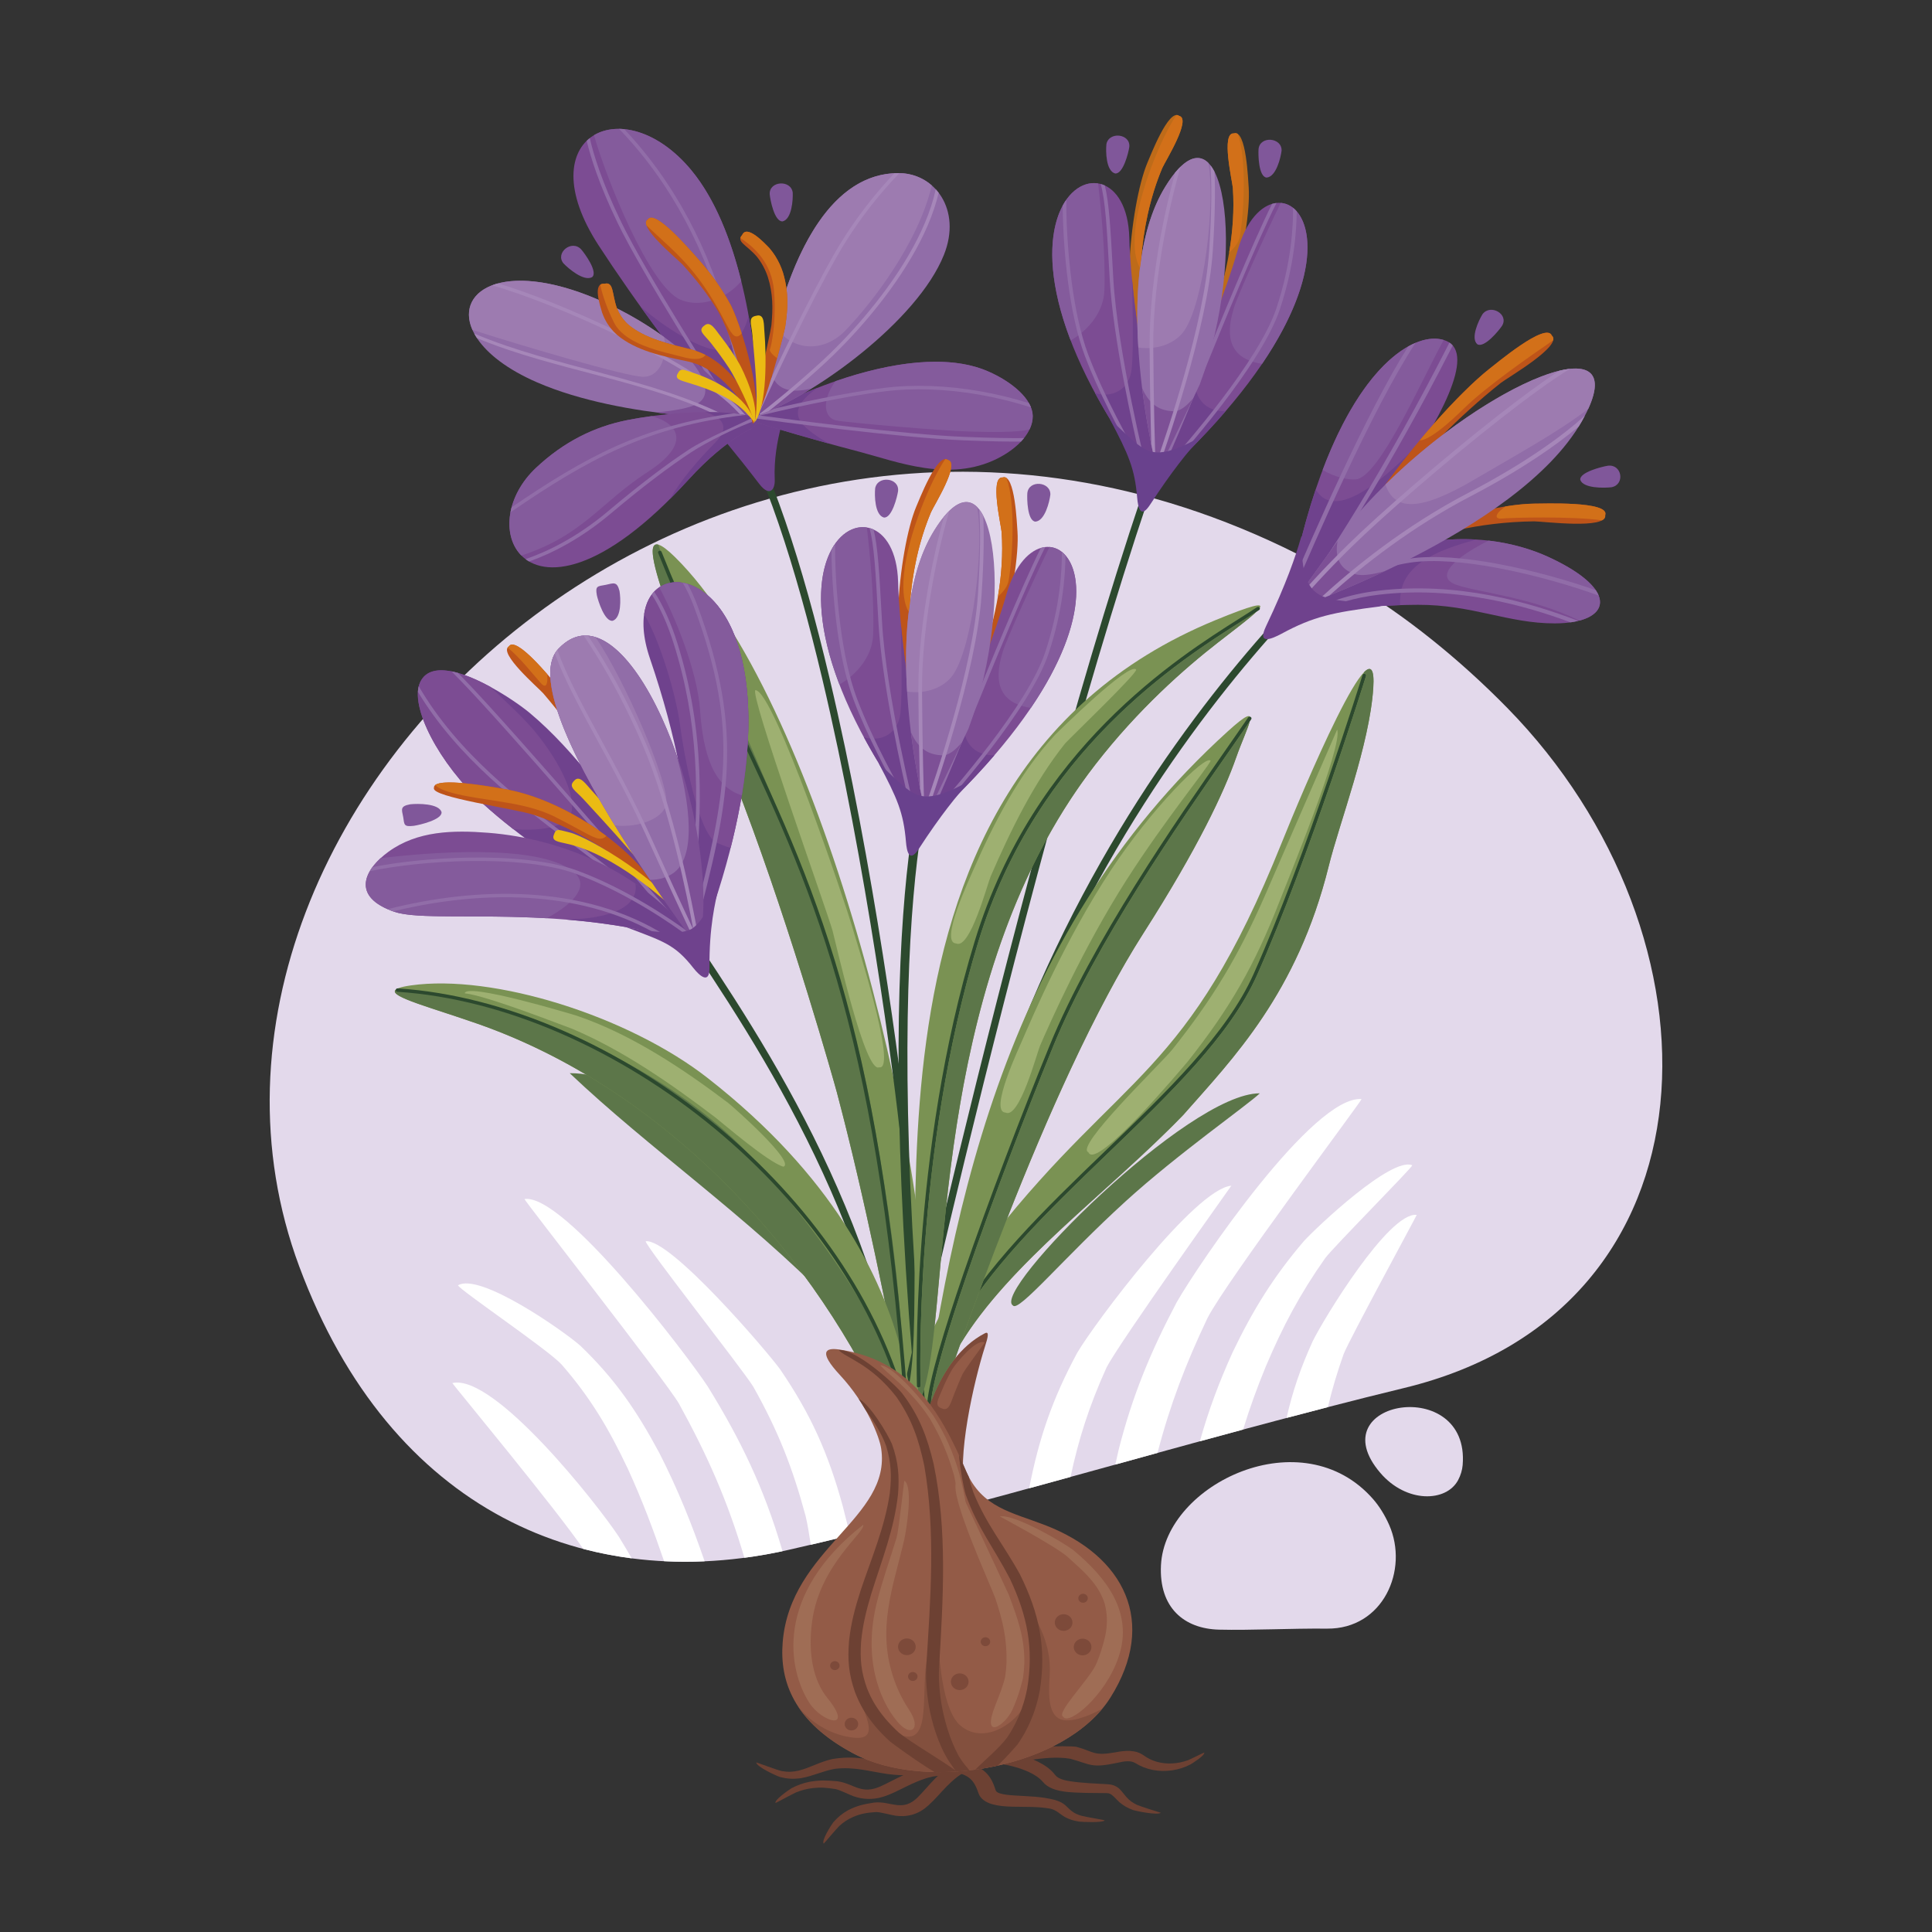 <?xml version="1.0" encoding="utf-8"?>
<!-- Generator: Adobe Illustrator 27.5.0, SVG Export Plug-In . SVG Version: 6.00 Build 0)  -->
<svg version="1.1" xmlns="http://www.w3.org/2000/svg" xmlns:xlink="http://www.w3.org/1999/xlink" x="0px" y="0px"
	 viewBox="0 0 500 500" style="enable-background:new 0 0 500 500;" xml:space="preserve">

<rect x="0" y="0" width="500" height="500" fill="#333333" stroke="none"/>

<g id="OBJECTS">
	<g>
		<g>
			<path style="fill-rule:evenodd;clip-rule:evenodd;fill:#E3D9EB;" d="M350.395,151.423c13.09,7.819,26.991,18.835,39.676,31.773
				c57.81,58.963,56.718,155.79-26.617,175.999c-53.351,12.938-111.998,31.221-159.369,41.911
				c-52.002,11.736-102.932-9.588-126.642-73.348C32.437,206.73,194.136,58.086,350.395,151.423z"/>
		</g>
		<g>
			<path style="fill-rule:evenodd;clip-rule:evenodd;fill:#5C7649;" d="M326.044,282.952c-3.242,3.08-21.349,15.755-34.721,27.935
				c-16.105,14.671-27.696,28.805-29.171,26.978C256.332,334.368,307.564,282.826,326.044,282.952z"/>
		</g>
		<g>
			<path style="fill-rule:evenodd;clip-rule:evenodd;fill:#5C7649;" d="M147.442,277.739c20.46,19.44,45.749,36.861,67.7,59.322
				C218.327,338.344,178.516,277.528,147.442,277.739z"/>
		</g>
		<g>
			<g>
				<path style="fill-rule:evenodd;clip-rule:evenodd;fill:#FFFFFF;" d="M208.493,392.34c-3.403-12.604-7.153-22.115-13.567-33.502
					c-3.105-4.938-27.92-36.363-27.822-37.607c6.469-0.668,31.292,28.349,34.767,33.116c8.004,11.705,12.501,21.815,16.244,35.477
					c0.259,1.124,1.044,3.991,1.863,7.529c-3.43,0.842-6.813,1.654-10.145,2.433C209.405,396.998,208.988,394.392,208.493,392.34z"
					/>
			</g>
			<g>
				<path style="fill-rule:evenodd;clip-rule:evenodd;fill:#FFFFFF;" d="M150.941,400.855
					c-6.929-10.208-33.805-42.625-33.885-42.919c10.869-2.516,37.529,31.323,43.095,39.756c1.162,1.882,2.273,3.744,3.346,5.608
					C159.248,402.75,155.057,401.934,150.941,400.855z"/>
			</g>
			<g>
				<path style="fill-rule:evenodd;clip-rule:evenodd;fill:#FFFFFF;" d="M266.35,385.169c2.492-12.831,5.98-23.101,12.44-35.075
					c4.52-7.692,30.506-42.431,39.875-43.233c-0.007,0.075-29.023,40.612-32.305,47.07c-4.476,9.891-7.216,18.481-9.307,28.297
					C273.47,383.216,269.9,384.198,266.35,385.169z"/>
			</g>
			<g>
				<path style="fill-rule:evenodd;clip-rule:evenodd;fill:#FFFFFF;" d="M332.966,366.96c1.525-6.832,3.631-12.954,6.743-19.814
					c2.902-5.914,19.737-33.567,26.94-32.737c0.023,0.158-17.399,32.153-18.917,36.027c-1.689,4.766-3.003,9.192-4.079,13.729
					C340.102,365.081,336.539,366.014,332.966,366.96z"/>
			</g>
			<g>
				<path style="fill-rule:evenodd;clip-rule:evenodd;fill:#FFFFFF;" d="M171.869,404.042c-2.783-8.125-5.695-15.878-9.389-23.934
					c-4.911-10.352-9.611-18.322-17.16-27.003c-3.688-3.949-26.198-19.145-26.798-20.46c5.637-3.402,27.195,11.697,31.673,15.627
					c8.993,8.638,14.584,16.824,20.445,27.764c4.804,9.428,8.36,18.278,11.716,28.03
					C178.834,404.224,175.336,404.213,171.869,404.042z"/>
			</g>
			<g>
				<path style="fill-rule:evenodd;clip-rule:evenodd;fill:#FFFFFF;" d="M289.535,375.076c3.555-13.953,8.273-25.316,14.991-38.041
					c5.688-9.988,35.303-53.568,47.849-52.596c-0.176,0.762-35.12,47.317-39.87,56.66c-5.608,11.789-9.689,22.405-12.944,34.916
					c-3.646,1.004-7.287,2.01-10.917,3.013C289.053,377.18,289.392,375.769,289.535,375.076z"/>
			</g>
			<g>
				<path style="fill-rule:evenodd;clip-rule:evenodd;fill:#FFFFFF;" d="M310.527,373.005c2.232-7.991,4.946-15.237,8.48-23.046
					c5.259-10.948,10.536-19.501,18.441-28.761c3.442-3.761,22.679-21.898,28.055-19.629c-0.119,0.725-20.342,21.092-22.518,24.005
					c-6.541,9.264-11.019,17.715-15.426,28.141c-2.28,5.538-4.18,10.806-5.84,16.251
					C317.991,370.971,314.259,371.985,310.527,373.005z"/>
			</g>
			<g>
				<path style="fill-rule:evenodd;clip-rule:evenodd;fill:#FFFFFF;" d="M192.65,403.149c-4.326-14.675-9.56-26.516-16.98-39.963
					c-3.598-6.064-39.857-52.318-39.941-52.878c10.342-1.483,42.142,40.483,47.37,48.413c8.688,14.053,14.624,26.448,19.296,42.317
					c0.027,0.112,0.063,0.25,0.104,0.41C199.207,402.147,195.922,402.717,192.65,403.149z"/>
			</g>
		</g>
		<g>
			<g>
				<g>
					<path style="fill-rule:evenodd;clip-rule:evenodd;fill:#6D4133;" d="M236.268,459.357c-2.368,0.161-4.246,0.059-6.585-0.244
						c-4.849-0.701-8.642-1.938-13.633-1.337c-3.073,0.535-5.45,1.811-8.679,2.399c-2.061,0.292-3.56,0.215-5.552-0.307
						c-1.204-0.401-6.143-2.73-6.094-3.756c0.088-0.016,5.619,2.059,6.627,2.246c1.649,0.271,2.809,0.228,4.424-0.143
						c3.101-0.81,5.244-2.198,8.571-2.963c5.82-0.986,9.316,0.109,14.915,0.805c2.002,0.217,3.618,0.294,5.637,0.157
						c0.568-0.045,1.112-0.106,1.674-0.186c4.737-0.89,8.897-3.559,9.762-1.766c2.73,2.228-7.462,4.531-9.044,4.861
						C237.611,459.228,236.956,459.304,236.268,459.357z"/>
				</g>
				<g>
					<path style="fill-rule:evenodd;clip-rule:evenodd;fill:#6D4133;" d="M245.012,462.31c-1.584,1.603-3.039,3.401-4.731,4.912
						c-1.319,1.17-2.503,1.941-4.369,2.47c-1.48,0.369-2.602,0.403-4.122,0.213c-1.415-0.214-3.946-0.971-5.113-0.948
						c-2.342,0.184-3.726,0.352-5.864,1.262c-1.491,0.658-2.485,1.337-3.614,2.357c-0.671,0.616-3.928,4.53-4.021,4.55
						c-0.674-0.734,1.945-4.822,2.469-5.501c1.143-1.314,2.205-2.21,3.833-3.14c2.449-1.241,3.97-1.528,6.711-1.983
						c2.302-0.243,3.86,0.412,6.075,0.655c0.915,0.071,1.57,0.045,2.442-0.206c1.154-0.389,1.894-0.955,2.703-1.712
						c1.579-1.576,2.968-3.286,4.532-4.893c0.448-0.453,0.905-0.884,1.381-1.317c1.329-1.163,2.519-2.054,4.22-2.854
						c1.671-0.646,5.562-2.186,5.232,0.098c0.35,1.69-0.291,0.924-3.304,2.444c-1.266,0.725-2.202,1.478-3.235,2.41
						C245.813,461.513,245.411,461.906,245.012,462.31z"/>
				</g>
				<g>
					<path style="fill-rule:evenodd;clip-rule:evenodd;fill:#6D4133;" d="M256.563,460.601c0.483,0.886,0.794,1.722,1.086,2.65
						c0.06,0.192,0.13,0.323,0.304,0.476c0.214,0.175,0.458,0.277,0.755,0.378c1.123,0.356,2.434,0.461,3.666,0.551
						c3.86,0.257,7.15,0.233,10.807,1.22c2.559,0.833,2.614,1.603,4.257,2.89c0.785,0.594,1.487,0.887,2.571,1.185
						c1.008,0.288,5.779,1.025,5.899,1.169c-0.564,0.645-5.675,0.411-6.601,0.313c-1.517-0.253-2.552-0.56-3.776-1.216
						c-1.269-0.765-2.103-1.742-3.648-2.119c-3.222-0.608-6.655-0.445-9.993-0.527c-1.845-0.068-3.385-0.172-5.099-0.639
						c-0.907-0.276-1.532-0.556-2.216-1.053c-0.715-0.56-1.078-1.064-1.342-1.798c-0.261-0.763-0.533-1.48-0.933-2.208
						c-0.35-0.608-0.684-1.075-1.26-1.585c-0.558-0.463-1.053-0.741-1.797-1.047c-3.026-1.146-3.3-0.582-2.612-1.998
						c0.221-1.746,1.627-1.377,4.624-0.675c1.358,0.415,2.259,0.864,3.262,1.621C255.474,458.959,256.014,459.652,256.563,460.601z"
						/>
				</g>
				<g>
					<path style="fill-rule:evenodd;clip-rule:evenodd;fill:#6D4133;" d="M263.357,454.018c1.946,0.499,3.519,1.052,5.243,1.893
						c1.852,0.946,3.222,1.869,4.416,3.372c0.364,0.474,0.715,0.729,1.31,1.009c0.817,0.36,1.629,0.528,2.558,0.68
						c3.081,0.486,6.619,0.604,9.802,0.789c0.72,0.049,1.237,0.155,1.855,0.422c0.526,0.244,0.866,0.487,1.256,0.856
						c0.633,0.642,1.107,1.355,1.704,2.023c0.823,0.924,1.557,1.457,2.77,2.048c0.717,0.344,6.149,2.031,6.155,2.039
						c-0.876,0.672-6.166-0.404-7.112-0.685c-1.541-0.564-2.527-1.129-3.673-2.108c-0.629-0.577-1.204-1.269-1.857-1.8
						c-0.215-0.166-0.397-0.287-0.675-0.387c-0.154-0.083-0.649-0.116-0.845-0.116c-3.381-0.035-6.993,0.01-10.301-0.323
						c-1.317-0.165-2.367-0.363-3.549-0.817c-1.143-0.478-1.858-0.972-2.581-1.827c-0.94-1.078-2.085-1.77-3.472-2.447
						c-1.486-0.688-2.863-1.151-4.517-1.573c-0.285-0.071-0.57-0.137-0.859-0.2c-1.981-0.41-3.702-0.633-5.789-0.668
						c-3.818,0.093-4.624,1.073-5.086-0.515c-1.467-2.058,3.265-2.302,5.405-2.496c2.481-0.101,4.513,0.133,6.85,0.605
						C262.698,453.861,263.028,453.938,263.357,454.018z"/>
				</g>
				<g>
					<path style="fill-rule:evenodd;clip-rule:evenodd;fill:#6D4133;" d="M278.564,452.07c4.665,1.27,4.312,2.447,10.191,1.417
						c1.298-0.255,2.335-0.395,3.629-0.353c1.49,0.095,2.488,0.393,3.583,1.143c1.087,0.787,2.058,1.27,3.447,1.679
						c1.347,0.355,2.455,0.478,3.933,0.421c1.498-0.094,2.656-0.329,4.098-0.833c0.652-0.247,4.126-1.999,4.202-1.987
						c0.29,0.681-3.053,2.8-3.62,3.111c-1.605,0.804-2.941,1.215-4.712,1.496c-1.82,0.245-3.207,0.208-4.921-0.097
						c-1.813-0.367-3.079-0.876-4.531-1.764c-0.648-0.376-1.195-0.487-2.031-0.492c-0.926,0.021-1.724,0.181-2.64,0.4
						c-6.92,1.471-6.869,0.386-12.204-1.047c-7.061-1.183-14.723,1.954-14.109-0.368C260.71,451.719,276.458,451.74,278.564,452.07z
						"/>
				</g>
				<g>
					<path style="fill-rule:evenodd;clip-rule:evenodd;fill:#6D4133;" d="M235.984,461.662c-2.035,0.931-4.012,2.044-6.12,2.879
						c-1.643,0.646-3.025,1.004-4.984,1.024c-1.538-0.022-2.623-0.233-4.016-0.708c-1.285-0.469-3.463-1.605-4.587-1.836
						c-2.302-0.353-3.682-0.515-6.023-0.25c-1.641,0.204-2.812,0.531-4.225,1.097c-0.843,0.346-5.229,2.749-5.323,2.746
						c-0.408-0.726,3.424-3.4,4.146-3.828c1.521-0.796,2.828-1.279,4.688-1.667c2.746-0.462,4.296-0.366,7.068-0.143
						c2.283,0.297,3.561,1.147,5.604,1.81c0.854,0.251,1.488,0.369,2.406,0.357c1.231-0.063,2.123-0.355,3.142-0.779
						c2.024-0.911,3.907-1.969,5.926-2.907c0.576-0.264,1.152-0.507,1.749-0.748c1.649-0.639,3.079-1.09,4.965-1.361
						c1.812-0.156,6.034-0.548,4.979,1.188c-0.213,1.413-0.579,0.669-3.956,1.232c-1.446,0.305-2.589,0.701-3.879,1.218
						C237.012,461.202,236.498,461.428,235.984,461.662z"/>
				</g>
			</g>
			<g>
				<g>
					<path style="fill-rule:evenodd;clip-rule:evenodd;fill:#7A9253;" d="M355.402,178.058
						c-0.972,14.742-8.721,34.748-11.523,46.064c-8.179,33.001-24.842,49.863-37.708,64.486
						c-27.537,28.455-67.118,52.914-65.674,87.584c0.154,3.679-17.885-12.879,16.402-56.254
						c34.03-43.048,50.334-40.89,74.773-101.749C336.943,205.064,356.727,157.913,355.402,178.058z"/>
				</g>
				<g>
					<path style="fill-rule:evenodd;clip-rule:evenodd;fill:#2C492E;" d="M246.503,345.192c-0.116,0.218-0.4,0.306-0.63,0.194
						c-0.232-0.111-0.324-0.378-0.207-0.595c8.985-16.704,24.909-32.038,40.402-46.959c15.968-15.374,31.477-30.311,38.37-45.78
						c13.617-30.554,28.151-77.248,28.193-77.383c0.073-0.235,0.335-0.369,0.583-0.299c0.249,0.069,0.392,0.316,0.317,0.551
						c-0.041,0.135-14.589,46.875-28.227,77.476c-6.963,15.622-22.535,30.619-38.566,46.056
						C271.296,313.324,255.424,328.609,246.503,345.192z"/>
				</g>
				<g>
					<path style="fill-rule:evenodd;clip-rule:evenodd;fill:#2C492E;" d="M169.26,230.373c-0.275-0.415-0.142-0.962,0.296-1.221
						c0.44-0.26,1.02-0.134,1.295,0.281c1.807,2.732,3.907,5.861,6.082,9.099c22.284,33.177,52.712,78.482,60.189,143.662
						c0.056,0.486-0.318,0.924-0.833,0.977c-0.516,0.053-0.98-0.3-1.036-0.787c-7.43-64.764-37.727-109.872-59.912-142.905
						C173.297,236.435,171.326,233.498,169.26,230.373z"/>
				</g>
				<g>
					<path style="fill-rule:evenodd;clip-rule:evenodd;fill:#7A9253;" d="M236.713,375.762c-0.419-0.004-9.098-51.467-20.085-92.891
						c-0.777-2.926-11.554-41.209-24.129-74.532c-15.747-41.727-32.7-78.766-17.877-64.231
						c36.664,35.953,66.53,151.602,65.865,210.313C240.382,363.745,236.98,366.611,236.713,375.762z"/>
				</g>
				<g>
					<path style="fill-rule:evenodd;clip-rule:evenodd;fill:#5C7649;" d="M233.645,360.284c-3.53-18.411-9.771-50.094-17.018-77.413
						c-0.777-2.926-11.554-41.209-24.129-74.532c-13.684-36.257-28.27-68.966-22.138-67.386c0.762,2.238,1.578,4.681,1.578,4.681
						s42.042,80.584,53.219,139.544C233.225,327.731,233.896,350.761,233.645,360.284z"/>
				</g>
				<g>
					<path style="fill-rule:evenodd;clip-rule:evenodd;fill:#2C492E;" d="M188.072,105.627c-0.268-0.42-0.127-0.965,0.317-1.219
						c0.443-0.254,1.022-0.121,1.292,0.299c9.701,15.076,18.089,41.674,24.939,70.522c11.494,48.403,18.679,103.207,20.434,120.377
						c0.049,0.486-0.329,0.92-0.845,0.966c-0.516,0.047-0.974-0.311-1.024-0.796c-1.752-17.139-8.924-71.843-20.398-120.164
						C205.976,146.931,197.656,120.521,188.072,105.627z"/>
				</g>
				<g>
					<path style="fill-rule:evenodd;clip-rule:evenodd;fill:#2C492E;" d="M242.989,195.508c0.248-0.568-0.027-1.235-0.617-1.49
						c-0.589-0.255-1.268,0-1.516,0.568c-0.048,0.11-17.051,36.898-2.28,184.134c0.06,0.622,0.626,1.089,1.263,1.044
						c0.637-0.044,1.104-0.586,1.044-1.208C226.17,231.889,242.941,195.618,242.989,195.508z"/>
				</g>
				<g>
					<path style="fill-rule:evenodd;clip-rule:evenodd;fill:#2C492E;" d="M353.782,137.28c0.394-0.32,0.987-0.28,1.327,0.091
						c0.339,0.371,0.295,0.931-0.097,1.252c-0.272,0.221-94.297,75.824-110.63,212.979c-0.056,0.487-0.52,0.84-1.037,0.787
						c-0.516-0.053-0.889-0.491-0.833-0.979C258.927,213.555,353.511,137.503,353.782,137.28z"/>
				</g>
				<g>
					<path style="fill-rule:evenodd;clip-rule:evenodd;fill:#2C492E;" d="M234.829,363.645c-0.106,0.478-0.604,0.785-1.111,0.687
						c-0.508-0.1-0.833-0.569-0.728-1.049c0.12-0.54,41.471-187.654,75.581-270.623c0.186-0.457,0.73-0.684,1.215-0.508
						c0.483,0.176,0.726,0.689,0.538,1.146C276.269,176.135,234.947,363.103,234.829,363.645z"/>
				</g>
				<g>
					<path style="fill-rule:evenodd;clip-rule:evenodd;fill:#7A9253;" d="M315.195,166.294
						c-8.603,6.684-20.611,17.242-31.701,31.544c-46.138,59.502-36.395,148.026-45.72,165.167c-0.518,1.013-1.832,1.422-2.938,0.914
						c-1.105-0.508-1.774,0.89-1.257-0.123c11.917-23.148-22.569-160.794,81.051-203.334
						C333.487,152.719,325.974,157.921,315.195,166.294z"/>
				</g>
				<g>
					<path style="fill-rule:evenodd;clip-rule:evenodd;fill:#7A9253;" d="M228.856,364.877c4.481,9.508-0.209,16.094,7.846,25.012
						c0.712,0.789,1.857,0.959,2.563,0.378c0.704-0.58,0.699-1.691-0.012-2.48c-5.323-5.842,8.444-58.292-56.052-108.754
						c-20.623-16.135-55.588-27.048-76.867-24.011c-11.213,1.601,2.151,4.622,17.355,9.956
						C170.33,281.339,208.229,321.114,228.856,364.877z"/>
				</g>
				<g>
					<path style="fill-rule:evenodd;clip-rule:evenodd;fill:#5C7649;" d="M228.856,364.877c0.136,0.286,0.263,0.569,0.38,0.851
						c2.552-0.66,3.989-1.209,3.983-1.61c-0.054-3.957-2.689-23.232-35.499-61.153c-32.811-37.922-87.626-46.578-92.523-46.581
						c-0.843,0-1.853-0.039-2.898-0.139c-1.404,1.769,9.421,4.534,21.39,8.732C170.33,281.339,208.229,321.114,228.856,364.877z"/>
				</g>
				<g>
					<path style="fill-rule:evenodd;clip-rule:evenodd;fill:#7A9253;" d="M236.539,383.598c0,0,29.252-94.941,59.391-142.105
						c14.081-22.038,20.817-36.41,23.995-45.469c2.901-8.267,7.371-15.415-2.155-6.771
						C258.505,243.019,245.199,315.936,236.539,383.598z"/>
				</g>
				<g>
					<g>
						<g>
							<path style="fill-rule:evenodd;clip-rule:evenodd;fill:#6F428D;" d="M205.434,99.508c-2.65,6.146-2.65,8.205-3.395,11.25
								c-0.82,3.35-1.778,7.999-1.537,13.379c0.109,2.439-1.247,4.707-4.056,1.038c-25.571-33.395-21.993-18.757-2.836-22.693
								C197.085,101.768,201.007,101.965,205.434,99.508z"/>
						</g>
						<g>
							<path style="fill-rule:evenodd;clip-rule:evenodd;fill:#7C4C93;" d="M193.967,108.774
								c18.402-10.506,45.445-19.714,61.669-12.697c6.38,2.76,11.582,7.278,11.633,11.559c0.049,4.225-3.768,8.332-9.093,11.015
								c-12.508,6.302-26.153,0.777-35.754-1.73C207.077,112.913,193.967,108.774,193.967,108.774z"/>
						</g>
						<g>
							<path style="fill-rule:evenodd;clip-rule:evenodd;fill:#845B9C;" d="M216.242,98.646c14.159-4.899,28.999-7.064,39.394-2.568
								c6.38,2.76,11.582,7.278,11.633,11.559c0.014,1.187-0.277,2.365-0.822,3.503c-3.533,0.859-10.638,0.684-15.933,0.527
								c-6.707-0.198-30.509-2.196-34.046-2.851C213.331,108.235,212.47,103.748,216.242,98.646z"/>
						</g>
						<g>
							<path style="fill-rule:evenodd;clip-rule:evenodd;fill:#6F428D;" d="M193.967,108.774c5.322-3.038,11.365-5.967,17.66-8.427
								c-3.965,2.777-6.626,5.809-4.215,9.058c1.29,1.739,4.161,3.69,7.104,5.392C202.832,111.573,193.967,108.774,193.967,108.774z
								"/>
						</g>
						<g>
							<path style="fill-rule:evenodd;clip-rule:evenodd;fill:#916DA8;" d="M194.977,108.216c0.899-0.487,2.368-1.264,4.29-2.215
								c6.844-1.597,19.299-4.332,29.413-5.596c7.612-0.951,16.221-0.688,25.081,0.873c4.142,0.73,8.339,1.744,12.515,3.048
								c0.213,0.372,0.393,0.747,0.541,1.122c-4.412-1.423-8.853-2.515-13.229-3.286c-8.757-1.543-17.263-1.803-24.78-0.865
								c-11.68,1.46-26.503,4.891-32.115,6.243c8.374,1.127,37.162,4.891,52.684,5.517c7.539,0.304,12.461,0.359,15.643,0.32
								c-0.244,0.308-0.507,0.609-0.786,0.906c-3.229,0.022-7.977-0.047-14.896-0.326
								C232.561,113.282,200.316,108.946,194.977,108.216z"/>
						</g>
						<g>
							<path style="fill-rule:evenodd;clip-rule:evenodd;fill:#916DA8;" d="M196.597,107.318
								c1.838-19.378,10.734-62.55,35.973-62.52c9.345,0.011,16.398,9.463,11.716,21.161
								C237.427,83.091,210.816,102.271,196.597,107.318z"/>
						</g>
						<g>
							<path style="fill-rule:evenodd;clip-rule:evenodd;fill:#9D7BB0;" d="M200.648,84.313
								c4.913-19.073,14.542-39.535,31.921-39.516c3.276,0.004,6.27,1.169,8.575,3.184c-3.488,14.884-15.468,30.443-22.408,37.609
								C212.948,91.569,204.499,90.748,200.648,84.313z"/>
						</g>
						<g>
							<path style="fill-rule:evenodd;clip-rule:evenodd;fill:#7D5096;" d="M196.597,107.318c0.415-4.374,1.19-9.96,2.431-15.986
								c0.116,1.219,0.256,2.546,0.424,3.989c0.686,5.87,5.539,6.559,10.692,5.164C205.149,103.576,200.423,105.96,196.597,107.318z
								"/>
						</g>
						<g>
							<path style="fill-rule:evenodd;clip-rule:evenodd;fill:#A687B9;" d="M196.597,107.318l0.023-0.231
								c2.97-2.308,9.138-7.243,16.14-13.667c5.855-5.371,15.462-15.574,22.281-27.204c3.252-5.545,5.868-11.414,7.133-17.23
								c0.265,0.289,0.517,0.591,0.756,0.905c-1.341,5.673-3.908,11.367-7.067,16.754c-6.872,11.723-16.551,22.002-22.449,27.413
								c-5.846,5.364-11.113,9.692-14.436,12.331C198.154,106.736,197.356,107.048,196.597,107.318L196.597,107.318z
								 M196.694,106.336c3.276-7.18,12.509-27.083,20.087-40.287c5.564-9.697,11.829-16.956,15.992-21.248
								c-0.067-0.001-0.135-0.004-0.204-0.004c-0.365,0-0.727,0.011-1.087,0.029c-4.19,4.398-10.181,11.487-15.527,20.802
								c-6.811,11.868-14.945,29.11-18.921,37.734C196.905,104.399,196.791,105.392,196.694,106.336z"/>
						</g>
						<g>
							<path style="fill-rule:evenodd;clip-rule:evenodd;fill:#7C4C93;" d="M196.411,104.933
								c-0.589-11.666-3.479-44.006-17.531-60.924c-17.533-21.107-42.423-8.917-23.961,19.499
								c8.714,13.413,25.087,36.255,34.513,44.657C193.52,111.809,196.427,105.235,196.411,104.933z"/>
						</g>
						<g>
							<path style="fill-rule:evenodd;clip-rule:evenodd;fill:#845B9C;" d="M191.835,72.769
								c-2.612-10.517-6.663-21.184-12.956-28.759c-8.611-10.367-18.995-12.697-25.147-9.021
								c3.044,10.838,14.215,39.017,22.348,42.566C180.865,79.643,187.636,77.744,191.835,72.769z"/>
						</g>
						<g>
							<path style="fill-rule:evenodd;clip-rule:evenodd;fill:#6F428D;" d="M196.411,104.933c-0.25-4.943-0.913-13.598-2.663-23.219
								c-1.472,6.011-5.423,9.111-8.476,8.821c-4.031-0.385-12.571-5.132-19.561-11.266c7.28,10.171,15.543,20.85,21.693,26.973
								c3.02,1.102,6.001,1.567,8.033,0.595C196.066,105.906,196.415,105.039,196.411,104.933z"/>
						</g>
						<g>
							<path style="fill-rule:evenodd;clip-rule:evenodd;fill:#916DA8;" d="M161.559,33.431c-0.453-0.044-0.902-0.073-1.342-0.078
								c4.861,5.028,9.477,10.904,13.62,17.615c4.854,7.86,9.058,16.868,12.245,27.001c4.787,15.216,6.94,27.46,7.782,33.222
								c0.356,0.125,0.594-0.841,0.887-0.838c-0.815-5.663-2.881-17.103-7.766-32.635c-3.209-10.202-7.445-19.274-12.335-27.195
								C170.657,44.053,166.225,38.352,161.559,33.431L161.559,33.431z M152.636,35.743c0.881,3.9,3.018,11.171,8.103,21.667
								c6.257,12.916,23.776,40.504,31.134,51.945c0.291,0.454,0.567,0.883,0.826,1.284c-0.61-0.353-1.28-0.823-2.003-1.403
								c-7.57-11.783-24.636-38.71-30.813-51.459c-4.892-10.099-7.08-17.268-8.044-21.34
								C152.09,36.189,152.358,35.959,152.636,35.743z"/>
						</g>
						<g>
							<path style="fill-rule:evenodd;clip-rule:evenodd;fill:#916DA8;" d="M194.535,108.432c0,0-32.872,0.367-55.534-9.472
								c-31.077-13.491-18.654-37.515,18.219-20.332C173.117,86.036,183.112,96.079,194.535,108.432z"/>
						</g>
						<g>
							<path style="fill-rule:evenodd;clip-rule:evenodd;fill:#9D7BB0;" d="M122.266,85.368c-4.68-10.607,9.145-18.767,34.954-6.74
								c5.477,2.552,10.253,5.417,14.629,8.582c1.009,5.736-1.404,10.465-5.534,10.302
								C161.665,97.329,135.487,89.626,122.266,85.368z"/>
						</g>
						<g>
							<path style="fill-rule:evenodd;clip-rule:evenodd;fill:#7D5096;" d="M194.535,108.432c0,0-11.044,0.123-24.742-1.689
								c4.797-0.441,9.184-1.196,11.026-2.481c3.781-2.641,0.83-8.062-4.037-13.231C183.004,96.172,188.576,101.987,194.535,108.432
								z"/>
						</g>
						<g>
							<path style="fill-rule:evenodd;clip-rule:evenodd;fill:#A687B9;" d="M193.746,108.32c-0.408-0.013-0.837-0.028-1.289-0.045
								c-0.449-0.487-0.925-1.005-1.426-1.556c-10.865-11.938-47.182-28.273-63.694-32.871c0.482-0.184,0.991-0.349,1.528-0.493
								c16.407,4.746,52.096,20.935,62.879,32.784C192.477,106.946,193.143,107.669,193.746,108.32L193.746,108.32z
								 M188.762,108.099c-19.79-10.296-45.169-12.912-66.024-21.766c0.208,0.385,0.442,0.774,0.7,1.164
								c19.988,8.375,44.205,10.984,63.076,20.462C187.291,108.012,188.044,108.058,188.762,108.099z"/>
						</g>
						<g>
							<path style="fill-rule:evenodd;clip-rule:evenodd;fill:#7C4C93;" d="M194.537,110.886c0,0-1.386,0.608-3.717,2.142
								c-2.961,1.95-7.445,5.397-12.546,11.001c-22.45,24.659-37.631,25.975-43.6,19.467c-4.711-5.137-3.686-15.145,4.03-22.403
								c7.21-6.783,15.097-10.65,23.5-12.335c8.269-1.658,22.216-3.089,31.332-1.22
								C195.577,107.955,197.071,108.949,194.537,110.886z"/>
						</g>
						<g>
							<path style="fill-rule:evenodd;clip-rule:evenodd;fill:#845B9C;" d="M134.936,143.77c-0.089-0.09-0.177-0.182-0.264-0.275
								c-4.711-5.137-3.686-15.145,4.029-22.403c7.21-6.783,15.098-10.65,23.5-12.335c1.902-0.382,4.107-0.75,6.484-1.071
								c7.327,2.059,9.937,7.352-1.057,14.458C155.273,130.129,150.977,138.518,134.936,143.77z"/>
						</g>
						<g>
							<path style="fill-rule:evenodd;clip-rule:evenodd;fill:#6F428D;" d="M194.537,110.886c0,0-1.386,0.608-3.717,2.142
								c-2.961,1.95-7.445,5.397-12.546,11.001c-1.682,1.847-3.322,3.56-4.92,5.151c2.986-5.13,7.252-10.033,11.884-14.789
								c3.949-4.053,1.407-6.532-2.698-7.734c3.958-0.027,7.777,0.221,10.994,0.881
								C195.577,107.955,197.071,108.949,194.537,110.886z"/>
						</g>
						<g>
							<path style="fill-rule:evenodd;clip-rule:evenodd;fill:#916DA8;" d="M136.941,145.316c-0.325-0.189-0.633-0.394-0.928-0.614
								c5.629-1.934,13.258-5.58,21.4-12.434c8.283-6.975,15.028-12.069,20.897-15.932c4.171-2.746,13.197-6.579,16.729-8.321
								c0.067,0.038,0.346,0.179,0.518,0.343c0.194,0.187,0.273,0.399,0.135,0.446c-4.607,1.532-12.69,5.527-16.843,8.261
								c-5.846,3.85-12.563,8.922-20.809,15.865C150.096,139.619,142.607,143.297,136.941,145.316L136.941,145.316z
								 M132.115,132.585c20.058-13.79,35.729-22.305,60.732-25.192c-0.962-0.192-1.831-0.277-2.947-0.427
								c-23.561,3.221-38.424,11.303-57.492,24.325C132.292,131.724,132.196,132.156,132.115,132.585z"/>
						</g>
						<g>
							<path style="fill-rule:evenodd;clip-rule:evenodd;fill:#BE5419;" d="M158.837,85.849c0.299,0.312,0.598,0.598,0.924,0.886
								c4.906,4.031,11.509,5.421,17.809,6.709c2.847,0.587,4.81,1.554,7.113,3.152c2.212,1.625,3.792,3.192,5.513,5.237
								c1.322,1.665,2.349,3.197,3.446,4.975c0.29,0.541,0.556,1.095,0.848,1.631c0.063,0.16,0.123,0.326,0.19,0.483
								c0.013,0.033,0.029,0.126,0.034,0.163c0.004,0.024-0.004,0.052-0.007,0.076c-0.002,0.029-0.042,0.084-0.029,0.112
								c0.023,0.051,0.127,0,0.155-0.009c0.045-0.013,0.083-0.071,0.109-0.087c0.067-0.072,0.099-0.141,0.128-0.229
								c0.085-0.2,0.09-0.412,0.081-0.623c0.024-0.638-0.17-1.315-0.361-1.922c-0.577-2.033-1.589-3.876-2.745-5.682
								c-1.584-2.431-3.151-4.251-5.422-6.191c-2.591-2.1-4.859-3.351-8.22-4.222c-5.372-1.295-11.582-2.759-15.772-6.275
								c-0.077-0.038-0.587-0.558-0.679-0.655c-1.102-1.196-1.706-2.205-2.308-3.658c-1.292-3.636-0.776-6.886-3.162-6.294
								c-3.218-0.294-1.215,5.52-0.645,7.511C156.563,82.899,157.371,84.255,158.837,85.849z"/>
						</g>
						<g>
							<path style="fill-rule:evenodd;clip-rule:evenodd;fill:#BE5419;" d="M176.646,68.47c3.641,4.024,6.459,7.587,9.234,12.175
								c5.568,9.989,8.591,28.373,9.026,29.063c3.04-5.489-2.837-24.765-5.706-30.605c-2.721-4.99-5.519-8.752-9.382-13.042
								c-1.193-1.253-10.313-12.043-12.155-9.267C164.799,58.458,175.29,67.021,176.646,68.47z"/>
						</g>
						<g>
							<path style="fill-rule:evenodd;clip-rule:evenodd;fill:#BE5419;" d="M197.984,69.831c0.271,0.591,0.498,1.166,0.707,1.778
								c1.376,4.35,1.367,8.115,0.946,12.596c-0.369,2.714-5.027,22.018-3.862,22.989c1.957-0.921,7.015-20.422,7.431-22.593
								c0.76-5.02,0.895-9.161-0.581-14.085c-0.246-0.747-0.515-1.437-0.845-2.157c-0.748-1.576-1.503-2.779-2.65-4.138
								c-1.206-1.244-5.833-6.221-7.048-3.418c-1.642,1.771,1.118,2.514,3.828,5.654C196.783,67.577,197.385,68.568,197.984,69.831z
								"/>
						</g>
						<g>
							<path style="fill-rule:evenodd;clip-rule:evenodd;fill:#EBBB13;" d="M194.682,86.372c0.521,6.098,1.85,17.546,0.657,22.857
								c3.237-4.23,2.972-17.462,2.51-23.091c-0.214-2.064,0.124-5.023-2.113-4.425C193.512,82.067,194.455,83.803,194.682,86.372z"
								/>
						</g>
						<g>
							<path style="fill-rule:evenodd;clip-rule:evenodd;fill:#EBBB13;" d="M184.022,88.821c1.666,2.136,3.199,4.233,4.682,6.477
								c1.578,2.391,5.895,11.048,6.46,14.208c1.533-4.581-2.837-13.622-3.876-15.446c-1.424-2.394-2.912-4.6-4.642-6.83
								c-1.432-1.765-2.763-4.424-4.407-2.938C180.471,85.595,182.282,86.616,184.022,88.821z"/>
						</g>
						<g>
							<path style="fill-rule:evenodd;clip-rule:evenodd;fill:#EBBB13;" d="M178.387,99.145
								c11.739,3.518,14.239,7.005,16.891,10.184c-1.739-6.84-10.787-11.213-15.813-12.815c-2.249-0.678-3.255-1.473-3.982,0.018
								C174.382,98.179,176.263,98.454,178.387,99.145z"/>
						</g>
						<g>
							<path style="fill-rule:evenodd;clip-rule:evenodd;fill:#D27019;" d="M200.313,75.191c-0.616-7.007-4.874-11.092-8.704-13.582
								c0.052-0.251,0.203-0.514,0.473-0.805c1.215-2.803,5.842,2.174,7.048,3.418c1.148,1.36,1.902,2.562,2.65,4.138
								c0.331,0.72,0.598,1.411,0.845,2.157c0.435,1.447,0.729,2.827,0.91,4.181c0.433,3.253,0.208,6.359-0.329,9.904
								c-0.067,0.348-0.253,1.144-0.527,2.236c-0.381,1.519-0.931,3.612-1.563,5.884c-1.2-0.88-2.043-1.858-1.866-2.293
								c0.165-0.401,0.452-1.592,0.71-3.33C200.384,84.246,200.727,79.917,200.313,75.191z"/>
						</g>
						<g>
							<path style="fill-rule:evenodd;clip-rule:evenodd;fill:#D27019;" d="M182.706,74.835
								c-5.175-7.717-10.013-11.362-15.408-16.509c-0.237-0.687-0.163-1.226,0.365-1.531c1.844-2.776,10.962,8.014,12.155,9.267
								c1.297,1.44,2.474,2.821,3.568,4.208c0.693,0.879,1.353,1.76,1.989,2.661c0.771,1.093,1.507,2.214,2.226,3.394
								c0.541,0.889,1.071,1.811,1.6,2.778c0.77,1.568,1.757,4.104,2.73,7.083c0.008,0.024,0.016,0.048,0.024,0.072
								c-0.085,0.115-0.176,0.221-0.271,0.316c-0.136,0.137-0.285,0.25-0.443,0.335c-0.622,0.337-1.128,0.162-1.676-0.464
								c-0.531-0.608-1.099-1.64-1.846-3.039c-0.8-1.502-1.805-3.427-3.186-5.704C183.987,76.798,183.382,75.842,182.706,74.835z"/>
						</g>
						<g>
							<path style="fill-rule:evenodd;clip-rule:evenodd;fill:#D27019;" d="M156.48,73.427c2.386-0.592,1.87,2.657,3.162,6.294
								c0.014,0.034,0.028,0.067,0.042,0.1c0.588,1.399,1.188,2.39,2.266,3.558c0.092,0.097,0.602,0.617,0.679,0.655
								c2.588,2.171,5.948,3.561,9.403,4.61c0.248,0.075,0.496,0.15,0.746,0.221c0.663,0.192,1.329,0.373,1.991,0.545
								c1.232,0.321,2.453,0.614,3.633,0.898c0.134,0.035,0.268,0.071,0.396,0.106c0.468,0.129,0.917,0.266,1.347,0.413
								c0.876,0.298,1.681,0.637,2.45,1.025c-0.276,0.388-0.685,0.692-1.269,0.872c-0.284,0.088-0.61,0.146-0.983,0.17
								c-0.417,0.027-0.889,0.011-1.426-0.054c-0.19-0.022-0.389-0.051-0.595-0.087c-0.467-0.08-0.976-0.192-1.531-0.341
								c-0.478-0.128-1.015-0.263-1.596-0.406c-0.964-0.238-2.052-0.503-3.197-0.809c-1.242-0.333-2.553-0.716-3.855-1.171
								c-2.371-0.83-4.709-1.897-6.525-3.335c-1.121-0.887-2.042-1.912-2.654-3.109c-0.9-1.761-1.653-3.541-2.249-5.188
								c-0.648-1.788-1.11-3.419-1.375-4.705C155.612,73.482,155.984,73.382,156.48,73.427z"/>
						</g>
					</g>
					<g>
						<path style="fill-rule:evenodd;clip-rule:evenodd;fill:#80579A;" d="M145.807,68.137c1.303,1.38,5.302,4.778,7.428,3.586
							c1.595-1.309-1.874-6.099-2.823-7.181C147.954,61.9,143.626,65.422,145.807,68.137z"/>
					</g>
					<g>
						<path style="fill-rule:evenodd;clip-rule:evenodd;fill:#80579A;" d="M205.154,49.823c0.097,1.846-0.225,6.915-2.626,7.473
							c-2.109,0.123-3.199-5.586-3.327-6.986C198.987,46.799,204.69,46.443,205.154,49.823z"/>
					</g>
				</g>
				<g>
					<g>
						<g>
							<path style="fill-rule:evenodd;clip-rule:evenodd;fill:#7C4C93;" d="M333.222,159.127c3.379-0.356,19.41-2.545,33.7-2.605
								c14.069-0.059,23.415,4.838,35.463,4.811c14.46-0.033,17.28-8.482-1.663-17.194
								C385.598,137.186,358.344,135.256,333.222,159.127z"/>
						</g>
						<g>
							<path style="fill-rule:evenodd;clip-rule:evenodd;fill:#845B9C;" d="M408.742,160.616c8.431-2.22,7.678-9.258-8.021-16.477
								c-4.294-1.974-9.566-3.543-15.49-4.231c-9.076,4.563-13.874,9.369-8.504,11.377
								C382.056,153.277,396.251,154.412,408.742,160.616z"/>
						</g>
						<g>
							<path style="fill-rule:evenodd;clip-rule:evenodd;fill:#6F428D;" d="M333.222,159.127c3.022-0.318,16.155-2.102,29.116-2.519
								c-0.029-0.772-0.01-1.572,0.07-2.4c0.763-7.86,8.663-11.643,19.711-14.574C367.695,138.761,349.984,143.199,333.222,159.127z
								"/>
						</g>
						<g>
							<path style="fill-rule:evenodd;clip-rule:evenodd;fill:#916DA8;" d="M333.222,159.127c0.379-0.04,0.917-0.103,1.593-0.184
								c2.759-2.006,6.37-4.263,10.401-6.364c6.098-3.177,13.136-5.968,19.618-6.957c6.249-0.952,14.431-0.182,22.578,1.335
								c10.047,1.869,20.025,4.866,26.315,7.173c-0.178-0.449-0.427-0.911-0.748-1.387c-6.371-2.262-15.837-5.042-25.348-6.811
								c-8.266-1.539-16.582-2.317-22.972-1.343c-6.622,1.01-13.785,3.848-19.979,7.075c-3.754,1.954-7.16,4.064-9.883,6.005
								C334.272,158.146,333.746,158.629,333.222,159.127L333.222,159.127z M338.542,158.505c4.342-2.432,10.241-4.676,17.994-5.612
								c10.188-1.229,20.048-0.52,29.091,1.187c8.444,1.593,16.176,4.051,22.802,6.611c-0.615,0.15-1.276,0.276-1.982,0.374
								c-6.214-2.321-13.33-4.507-21.036-5.96c-8.94-1.686-18.681-2.387-28.736-1.174c-6.261,0.756-11.274,2.376-15.209,4.246
								C340.416,158.291,339.438,158.401,338.542,158.505z"/>
						</g>
						<g>
							<path style="fill-rule:evenodd;clip-rule:evenodd;fill:#7C4C93;" d="M332.384,160.922
								c4.553-3.201,57.219-65.972,42.023-72.649C365.164,84.21,342.337,98.882,332.384,160.922z"/>
						</g>
						<g>
							<path style="fill-rule:evenodd;clip-rule:evenodd;fill:#845B9C;" d="M373.619,87.985c-7.102-2.15-20.733,5.614-31.321,33.646
								c3.053,1.796,6.426,2.603,8.586,2.43C356.913,123.581,367.849,98.508,373.619,87.985z"/>
						</g>
						<g>
							<path style="fill-rule:evenodd;clip-rule:evenodd;fill:#6F428D;" d="M332.384,160.921
								c2.921-2.054,25.656-28.641,37.558-49.193c-7.813,8.778-22.608,23.22-28.644,16.04c-0.289-0.344-0.561-0.691-0.817-1.04
								C337.351,136.061,334.56,147.361,332.384,160.921z"/>
						</g>
						<g>
							<path style="fill-rule:evenodd;clip-rule:evenodd;fill:#916DA8;" d="M332.384,160.922c0.445-0.313,1.357-1.204,2.615-2.549
								c5.864-8.329,11.6-17.152,17.084-26.127c8.412-13.769,16.227-27.884,23.009-41.128l0.872-1.704
								c-0.243-0.282-0.521-0.537-0.847-0.751l-1.025,2c-6.784,13.248-14.586,27.344-22.968,41.062
								c-5.948,9.737-12.193,19.292-18.58,28.232C332.489,160.278,332.436,160.596,332.384,160.922L332.384,160.922z M366.33,88.738
								c-11.36,17.35-26.282,52.022-31.756,64.738l-1.093,2.538l-0.442,1.021c0.286-1.642,0.581-3.254,0.886-4.825
								c5.6-13.007,19.48-45.074,30.52-62.548C365.085,89.305,365.715,88.997,366.33,88.738z"/>
						</g>
						<g>
							<path style="fill-rule:evenodd;clip-rule:evenodd;fill:#BE5419;" d="M388.441,99.073
								c-22.451,17.817-37.859,39.95-44.173,51.803c6.468-18.914,29.518-46.12,41.063-55.323c1.68-1.266,14.803-12.396,16.284-8.699
								C404.545,89.418,390.357,97.605,388.441,99.073z"/>
						</g>
						<g>
							<path style="fill-rule:evenodd;clip-rule:evenodd;fill:#916DA8;" d="M397.583,102.865c0.262-0.151,0.602-0.073,0.762,0.173
								c0.159,0.246,0.076,0.568-0.186,0.718c-5.117,2.942-13.768,8.453-24.653,17.447c-10.898,9.005-24.033,21.497-38.112,38.395
								c-0.188,0.227-0.535,0.267-0.776,0.089c-0.24-0.177-0.283-0.505-0.095-0.732c14.128-16.958,27.315-29.498,38.257-38.537
								C383.73,111.37,392.434,105.825,397.583,102.865z"/>
						</g>
						<g>
							<path style="fill-rule:evenodd;clip-rule:evenodd;fill:#BE5419;" d="M397.024,134.925
								c-29.332,0.368-47.858,13.314-54.688,16.995c8.224-10.388,39.533-21.357,54.645-21.578c2.15,0.024,19.773-0.745,18.44,3.001
								C415.968,137.078,399.492,134.934,397.024,134.925z"/>
						</g>
						<g>
							<path style="fill-rule:evenodd;clip-rule:evenodd;fill:#916DA8;" d="M333.048,158.27c0,0,59.659-20.111,76.254-49.112
								c16.594-29.001-30.624-8.175-58.843,24.912L333.048,158.27z"/>
						</g>
						<g>
							<path style="fill-rule:evenodd;clip-rule:evenodd;fill:#9D7BB0;" d="M411.04,105.797
								c9.907-21.614-25.611-6.907-52.494,19.602c2.308,6.694,8.556,7.229,23.064-1.32
								C391.585,118.199,403.327,111.808,411.04,105.797z"/>
						</g>
						<g>
							<path style="fill-rule:evenodd;clip-rule:evenodd;fill:#7D5096;" d="M333.048,158.27c0,0,11.271-3.801,25.377-10.478
								c-3.327,0.947-6.055,1.311-7.754,0.787c-3.962-1.224-5.272-4.368-4.507-8.54L333.048,158.27z"/>
						</g>
						<g>
							<path style="fill-rule:evenodd;clip-rule:evenodd;fill:#A687B9;" d="M333.048,158.27c0,0,0.611-0.208,1.713-0.602
								c3.413-4.069,8.344-9.572,14.924-16.029c8.125-7.973,24.45-22.162,38.672-33.283c6.877-5.378,13.245-10.031,17.922-12.898
								c-0.845,0.091-1.763,0.258-2.739,0.494c-4.466,2.91-10.003,6.993-15.892,11.599c-14.239,11.134-30.604,25.359-38.764,33.367
								c-6.361,6.242-11.194,11.604-14.611,15.649L333.048,158.27L333.048,158.27z M341.229,155.228
								c9.041-8.349,22.399-19.128,38.685-27.632c15.202-7.937,24.611-14.948,30.253-20.023c-0.269,0.513-0.552,1.037-0.865,1.585
								c-0.228,0.398-0.469,0.794-0.712,1.189c-5.862,4.913-14.798,11.198-28.141,18.165c-14.985,7.824-27.478,17.589-36.377,25.58
								C343.069,154.499,342.119,154.878,341.229,155.228z"/>
						</g>
						<g>
							<path style="fill-rule:evenodd;clip-rule:evenodd;fill:#6F428D;" d="M357.413,156.899
								c-12.603,1.624-17.414,2.611-25.729,7.095c-2.647,1.427-6.367,2.964-4.047-1.899c5.275-11.063,7.748-18.384,8.988-22.755
								c0.958-3.378-1.109,8.061,2.886,12.958C342.531,156.002,348.307,155.13,357.413,156.899z"/>
						</g>
						<g>
							<path style="fill-rule:evenodd;clip-rule:evenodd;fill:#D27019;" d="M389.609,131.065c-3.196,2.245-2.581,3.332-0.915,3.136
								c2.056-0.242,18.067-0.65,25.915,0.46c0.589-0.324,0.895-0.754,0.812-1.318c1.334-3.745-16.29-2.977-18.44-3.001
								C394.817,130.374,392.322,130.626,389.609,131.065z"/>
						</g>
						<g>
							<path style="fill-rule:evenodd;clip-rule:evenodd;fill:#D27019;" d="M378.883,105.692
								c5.822-5.716,17.315-13.658,23.086-17.637c0.111-0.472,0.012-0.88-0.354-1.201c-1.481-3.697-14.605,7.434-16.284,8.699
								c-3.813,3.04-8.882,8.044-14.193,14.064c-1.236,1.401-2.485,2.858-3.735,4.356c0.173-0.001,0.36-0.024,0.559-0.066
								c0.264-0.057,0.549-0.15,0.858-0.276C371.148,112.677,374.712,109.786,378.883,105.692z"/>
						</g>
					</g>
					<g>
						<path style="fill-rule:evenodd;clip-rule:evenodd;fill:#80579A;" d="M417.08,126.093c-1.942,0.235-7.322,0.326-8.099-1.889
							c-0.295-1.975,5.651-3.444,7.12-3.674C419.794,120.056,420.614,125.394,417.08,126.093z"/>
					</g>
					<g>
						<path style="fill-rule:evenodd;clip-rule:evenodd;fill:#80579A;" d="M383.661,81.329c-0.984,1.597-3.173,6.237-1.313,7.775
							c1.811,1.025,5.564-3.569,6.361-4.756C390.61,81.325,385.722,78.53,383.661,81.329z"/>
					</g>
				</g>
				<g>
					<g>
						<g>
							<path style="fill-rule:evenodd;clip-rule:evenodd;fill:#BE5419;" d="M259.222,137.696
								c1.516,22.449-9.582,44.053-13.145,48.578c10.579-4.64,18.002-37.143,17.248-48.709c-0.157-1.643-0.577-15.152-3.844-13.997
								C256.104,123.286,259.058,135.81,259.222,137.696z"/>
						</g>
						<g>
							<path style="fill-rule:evenodd;clip-rule:evenodd;fill:#BE5419;" d="M240.942,132.547
								c-8.787,20.886-5.336,44.763-3.438,50.137c-8.512-7.594-4.911-40.728-0.409-51.497c0.686-1.515,5.507-14.232,8.227-12.15
								C248.615,119.784,241.715,130.801,240.942,132.547z"/>
						</g>
						<g>
							<path style="fill-rule:evenodd;clip-rule:evenodd;fill:#7C4C93;" d="M238.865,214.324c2.529-9.962-0.648-15.083-2.357-26.912
								c-1.751-12.111-3.798-25.813-4.082-36.793C231.596,118.452,183.993,141.481,238.865,214.324z"/>
						</g>
						<g>
							<path style="fill-rule:evenodd;clip-rule:evenodd;fill:#845B9C;" d="M224.34,136.518c-8.086-1.31-17.871,12.505-7.09,40.637
								c4.933-2.885,8.52-7.646,8.721-12.875C226.314,155.365,225.145,143.28,224.34,136.518z"/>
						</g>
						<g>
							<path style="fill-rule:evenodd;clip-rule:evenodd;fill:#6F428D;" d="M238.865,214.324c2.529-9.962-0.648-15.083-2.357-26.912
								c-1.23-8.515-2.609-17.817-3.418-26.407c0.205,6.71,0.457,18.333-0.038,23.383c-0.536,5.453-4.901,7.733-9.47,6.418
								C227.438,197.96,232.44,205.796,238.865,214.324z"/>
						</g>
						<g>
							<path style="fill-rule:evenodd;clip-rule:evenodd;fill:#916DA8;" d="M226.085,137.042c-0.35-0.159-0.707-0.28-1.067-0.378
								c1.21,4.319,1.586,11.121,2.248,23.146l0.065,1.185c0.867,15.701,6.164,39.263,8.108,47.493
								c-2.982-5.092-9.515-16.732-13.644-27.672c-2.057-5.45-3.408-12.196-4.271-18.699c-1.183-8.896-1.458-17.318-1.393-21.379
								c-0.332,0.47-0.649,0.975-0.946,1.522c0.018,4.478,0.352,12.046,1.405,19.966c0.871,6.553,2.236,13.36,4.322,18.886
								c3.563,9.44,8.903,19.393,12.239,25.259c1.195,1.74,2.447,3.511,3.767,5.316c0.132-0.108,0.19-0.278,0.152-0.438
								c-0.023-0.09-7.742-31.117-8.799-50.302l-0.066-1.185C227.571,148.273,227.198,141.492,226.085,137.042z"/>
						</g>
						<g>
							<path style="fill-rule:evenodd;clip-rule:evenodd;fill:#7C4C93;" d="M238.618,214.399
								c1.018-9.652,15.879-39.681,21.854-60.631C269.328,122.719,306.353,153.607,238.618,214.399z"/>
						</g>
						<g>
							<path style="fill-rule:evenodd;clip-rule:evenodd;fill:#845B9C;" d="M271.604,141.554
								c7.537,0.578,12.535,16.053-4.811,41.645c-11.082-1.614-8.276-11.022-7.33-14.354
								C260.359,165.684,268.137,148.6,271.604,141.554z"/>
						</g>
						<g>
							<path style="fill-rule:evenodd;clip-rule:evenodd;fill:#6F428D;" d="M238.618,214.399
								c0.573-5.423,5.515-17.281,10.795-30.346c-0.844,6.818,1.567,11.195,7.375,11.406c0.182,0.007,0.367,0.009,0.553,0.01
								C252.249,201.388,246.069,207.713,238.618,214.399z"/>
						</g>
						<g>
							<path style="fill-rule:evenodd;clip-rule:evenodd;fill:#916DA8;" d="M269.357,141.816c0.387-0.116,0.773-0.197,1.156-0.239
								c-5.211,10.373-13.466,30.63-19.474,45.374c-2.489,6.109-4.594,11.272-5.935,14.391l-4.072,9.472
								c6.041-6.713,24.929-28.398,29.457-41.985c3.939-11.826,4.367-21.569,4.307-25.996c0.331,0.262,0.646,0.566,0.944,0.907
								c-0.016,4.835-0.633,14.183-4.355,25.353c-4.804,14.415-25.446,37.691-30.424,43.169c-0.483,0.445-0.979,0.894-1.468,1.34
								c-0.05-0.002-0.102-0.013-0.151-0.032c-0.242-0.091-0.358-0.349-0.26-0.577l5.149-11.981
								c1.345-3.128,3.444-8.281,5.93-14.378C256.053,172.173,264.104,152.417,269.357,141.816z"/>
						</g>
						<g>
							<path style="fill-rule:evenodd;clip-rule:evenodd;fill:#916DA8;" d="M239.755,211.366c0,0-13.106-49.668,2.038-74.098
								c15.145-24.429,21.578,17.108,8.854,51.292L239.755,211.366z"/>
						</g>
						<g>
							<path style="fill-rule:evenodd;clip-rule:evenodd;fill:#9D7BB0;" d="M234.755,178.967
								c-0.881-14.443,0.189-30.652,7.039-41.699c4.604-7.427,8.401-8.749,11.101-6.041c1.845,10.755-1.166,35.905-6.21,43.351
								C244.352,178.023,239.421,179.725,234.755,178.967z"/>
						</g>
						<g>
							<path style="fill-rule:evenodd;clip-rule:evenodd;fill:#7D5096;" d="M239.755,211.366c0,0-2.46-9.329-4.017-21.888
								c2.063,4.671,4.863,5.814,8.008,6.008c1.708,0.105,3.514-1.314,5.23-3.431L239.755,211.366z"/>
						</g>
						<g>
							<path style="fill-rule:evenodd;clip-rule:evenodd;fill:#A687B9;" d="M239.656,210.976c-0.087-0.342-0.224-0.899-0.402-1.655
								c2.914-8.23,12.6-36.735,13.833-55.372c0.754-11.376,0.63-18.195,0.336-22.127c0.368,0.467,0.713,1.017,1.033,1.64
								c0.213,4.163,0.223,10.659-0.432,20.545C252.701,173.996,241.736,205.204,239.656,210.976L239.656,210.976z M239.23,209.216
								c-0.173-4.4-0.501-14.545-0.612-30.46c-0.061-9.083,1.154-19.146,2.792-28.133c1.311-7.197,2.889-13.692,4.293-18.435
								c-0.459,0.444-0.931,0.963-1.414,1.547c-1.281,4.572-2.65,10.392-3.807,16.739c-1.646,9.03-2.868,19.146-2.805,28.285
								c0.078,11.37,0.269,19.808,0.434,25.311C238.547,206.218,238.938,207.969,239.23,209.216z"/>
						</g>
						<g>
							<path style="fill-rule:evenodd;clip-rule:evenodd;fill:#69418D;" d="M227.389,197.514c4.814,9.117,6.435,12.713,7.074,20.358
								c0.204,2.433,0.839,5.628,3.345,1.77c5.701-8.776,9.96-13.91,12.615-16.818c2.054-2.249-5.668,3.759-11.202,3.274
								C235.56,205.777,233.054,202.695,227.389,197.514z"/>
						</g>
						<g>
							<path style="fill-rule:evenodd;clip-rule:evenodd;fill:#D27019;" d="M259.48,123.568c-3.376-0.282-0.423,12.241-0.259,14.128
								c0.386,5.716-0.047,11.376-0.963,16.714c1.487-1.273,2.526-2.695,2.79-4.242c1.073-6.312,1.788-19.97-0.558-26.462
								C260.189,123.495,259.853,123.437,259.48,123.568z"/>
						</g>
						<g>
							<path style="fill-rule:evenodd;clip-rule:evenodd;fill:#D27019;" d="M240.942,132.547c0.772-1.746,7.673-12.763,4.379-13.51
								c-0.214-0.165-0.443-0.237-0.682-0.229c-3.82,5.559-9.768,19.845-10.697,29.798c-0.458,4.893,0.149,7.901,1.236,9.749
								c0.1-0.825,0.212-1.647,0.336-2.462C236.113,148.428,237.687,140.282,240.942,132.547z"/>
						</g>
					</g>
					<g>
						<path style="fill-rule:evenodd;clip-rule:evenodd;fill:#80579A;" d="M271.831,128.029c-0.223,1.836-1.411,6.788-3.876,6.972
							c-2.103-0.201-2.196-6.002-2.082-7.403C266.267,124.101,271.955,124.623,271.831,128.029z"/>
					</g>
					<g>
						<path style="fill-rule:evenodd;clip-rule:evenodd;fill:#80579A;" d="M226.494,126.354c-0.189,1.839-0.119,6.917,2.25,7.582
							c2.1,0.216,3.474-5.437,3.673-6.831C232.804,123.609,227.126,122.999,226.494,126.354z"/>
					</g>
				</g>
				<g>
					<g>
						<g>
							<path style="fill-rule:evenodd;clip-rule:evenodd;fill:#BE6B19;" d="M319.064,48.653
								c1.516,22.449-9.583,44.052-13.147,48.578c10.58-4.64,18.002-37.144,17.247-48.71c-0.156-1.644-0.576-15.152-3.842-13.997
								C315.946,34.242,318.9,46.766,319.064,48.653z"/>
						</g>
						<g>
							<path style="fill-rule:evenodd;clip-rule:evenodd;fill:#BE6B19;" d="M300.783,43.502
								c-8.786,20.887-5.335,44.764-3.439,50.139c-8.512-7.595-4.909-40.728-0.408-51.497c0.686-1.515,5.507-14.232,8.226-12.151
								C308.456,30.74,301.555,41.757,300.783,43.502z"/>
						</g>
						<g>
							<path style="fill-rule:evenodd;clip-rule:evenodd;fill:#7C4C93;" d="M298.707,125.28c2.526-9.963-0.649-15.083-2.359-26.911
								c-1.75-12.111-3.798-25.813-4.081-36.794C291.435,29.408,243.834,52.437,298.707,125.28z"/>
						</g>
						<g>
							<path style="fill-rule:evenodd;clip-rule:evenodd;fill:#845B9C;" d="M284.181,47.475c-8.086-1.312-17.87,12.505-7.089,40.636
								c4.932-2.885,8.52-7.646,8.721-12.875C286.155,66.321,284.986,54.237,284.181,47.475z"/>
						</g>
						<g>
							<path style="fill-rule:evenodd;clip-rule:evenodd;fill:#6F428D;" d="M298.707,125.28c2.526-9.963-0.649-15.083-2.359-26.911
								c-1.23-8.516-2.608-17.818-3.415-26.408c0.203,6.709,0.456,18.333-0.04,23.382c-0.535,5.453-4.9,7.733-9.469,6.418
								C287.277,108.915,292.281,116.752,298.707,125.28z"/>
						</g>
						<g>
							<path style="fill-rule:evenodd;clip-rule:evenodd;fill:#916DA8;" d="M285.925,48c-0.35-0.16-0.706-0.281-1.067-0.379
								c1.212,4.32,1.588,11.122,2.249,23.146l0.066,1.187c0.865,15.701,6.165,39.262,8.108,47.492
								c-2.982-5.092-9.516-16.732-13.645-27.672c-2.058-5.45-3.407-12.195-4.272-18.699c-1.183-8.897-1.457-17.318-1.394-21.379
								c-0.331,0.471-0.648,0.975-0.945,1.522c0.017,4.478,0.352,12.046,1.404,19.965c0.871,6.553,2.237,13.361,4.322,18.887
								c3.563,9.44,8.904,19.394,12.24,25.259c1.193,1.741,2.445,3.511,3.767,5.316c0.133-0.108,0.19-0.277,0.15-0.436
								c-0.022-0.09-7.741-31.118-8.798-50.302l-0.065-1.186C287.412,59.23,287.038,52.448,285.925,48z"/>
						</g>
						<g>
							<path style="fill-rule:evenodd;clip-rule:evenodd;fill:#7C4C93;" d="M298.46,125.355c1.017-9.653,15.878-39.681,21.853-60.63
								C329.17,33.674,366.195,64.564,298.46,125.355z"/>
						</g>
						<g>
							<path style="fill-rule:evenodd;clip-rule:evenodd;fill:#845B9C;" d="M331.445,52.509c7.538,0.579,12.535,16.054-4.811,41.646
								c-11.082-1.614-8.275-11.023-7.331-14.354C320.201,76.641,327.978,59.556,331.445,52.509z"/>
						</g>
						<g>
							<path style="fill-rule:evenodd;clip-rule:evenodd;fill:#6F428D;" d="M298.46,125.355c0.572-5.423,5.515-17.281,10.795-30.346
								c-0.844,6.819,1.567,11.195,7.374,11.406c0.184,0.007,0.368,0.009,0.553,0.01C312.09,112.345,305.91,118.668,298.46,125.355z
								"/>
						</g>
						<g>
							<path style="fill-rule:evenodd;clip-rule:evenodd;fill:#916DA8;" d="M329.198,52.773c0.388-0.117,0.775-0.198,1.156-0.24
								c-5.21,10.374-13.466,30.63-19.473,45.374c-2.491,6.109-4.596,11.272-5.936,14.392l-4.072,9.472
								c6.042-6.714,24.929-28.398,29.457-41.986c3.939-11.825,4.366-21.569,4.306-25.996c0.333,0.262,0.647,0.566,0.945,0.906
								c-0.016,4.836-0.634,14.185-4.355,25.354c-4.804,14.416-25.446,37.692-30.423,43.169c-0.485,0.444-0.979,0.893-1.469,1.34
								c-0.051-0.003-0.102-0.013-0.152-0.032c-0.24-0.091-0.357-0.35-0.261-0.579l5.15-11.981
								c1.345-3.127,3.445-8.281,5.931-14.378C315.895,83.129,323.945,63.373,329.198,52.773z"/>
						</g>
						<g>
							<path style="fill-rule:evenodd;clip-rule:evenodd;fill:#916DA8;" d="M299.596,122.323c0,0-13.106-49.669,2.039-74.099
								c15.146-24.429,21.578,17.108,8.852,51.292L299.596,122.323z"/>
						</g>
						<g>
							<path style="fill-rule:evenodd;clip-rule:evenodd;fill:#9D7BB0;" d="M294.597,89.923c-0.883-14.443,0.189-30.651,7.038-41.7
								c4.603-7.427,8.401-8.748,11.102-6.041c1.846,10.755-1.165,35.905-6.21,43.351C304.192,88.979,299.262,90.68,294.597,89.923z
								"/>
						</g>
						<g>
							<path style="fill-rule:evenodd;clip-rule:evenodd;fill:#7D5096;" d="M299.597,122.323c0,0-2.462-9.33-4.019-21.889
								c2.064,4.671,4.863,5.814,8.01,6.007c1.707,0.105,3.513-1.314,5.23-3.431L299.597,122.323z"/>
						</g>
						<g>
							<path style="fill-rule:evenodd;clip-rule:evenodd;fill:#A687B9;" d="M299.497,121.933c-0.086-0.342-0.224-0.9-0.401-1.656
								c2.913-8.229,12.599-36.735,13.833-55.372c0.754-11.376,0.63-18.196,0.336-22.128c0.368,0.467,0.711,1.018,1.034,1.641
								c0.211,4.163,0.221,10.658-0.433,20.546C312.542,84.952,301.576,116.16,299.497,121.933L299.497,121.933z M299.069,120.172
								c-0.173-4.4-0.5-14.545-0.609-30.461c-0.063-9.083,1.154-19.146,2.791-28.134c1.311-7.196,2.889-13.691,4.295-18.434
								c-0.461,0.444-0.933,0.963-1.414,1.548c-1.281,4.572-2.651,10.391-3.809,16.738c-1.645,9.03-2.866,19.146-2.805,28.285
								c0.078,11.369,0.268,19.809,0.436,25.311C298.387,117.175,298.778,118.926,299.069,120.172z"/>
						</g>
						<g>
							<path style="fill-rule:evenodd;clip-rule:evenodd;fill:#69418D;" d="M287.229,108.47c4.814,9.118,6.435,12.713,7.075,20.358
								c0.202,2.433,0.837,5.63,3.345,1.771c5.699-8.777,9.959-13.911,12.615-16.818c2.053-2.249-5.668,3.759-11.203,3.274
								C295.401,116.734,292.896,113.651,287.229,108.47z"/>
						</g>
						<g>
							<path style="fill-rule:evenodd;clip-rule:evenodd;fill:#D27019;" d="M319.322,34.524c-3.376-0.283-0.423,12.241-0.259,14.129
								c0.386,5.715-0.046,11.375-0.963,16.713c1.487-1.272,2.525-2.695,2.788-4.242c1.074-6.311,1.791-19.971-0.556-26.461
								C320.031,34.452,319.695,34.393,319.322,34.524z"/>
						</g>
						<g>
							<path style="fill-rule:evenodd;clip-rule:evenodd;fill:#D27019;" d="M300.783,43.502c0.771-1.746,7.673-12.763,4.379-13.51
								c-0.215-0.165-0.443-0.236-0.682-0.229c-3.821,5.558-9.768,19.845-10.697,29.798c-0.457,4.894,0.149,7.902,1.235,9.749
								c0.1-0.825,0.213-1.646,0.337-2.461C295.952,59.385,297.529,51.239,300.783,43.502z"/>
						</g>
					</g>
					<g>
						<path style="fill-rule:evenodd;clip-rule:evenodd;fill:#80579A;" d="M331.673,38.985c-0.223,1.836-1.413,6.789-3.877,6.972
							c-2.103-0.202-2.196-6.002-2.082-7.403C326.107,35.057,331.796,35.58,331.673,38.985z"/>
					</g>
					<g>
						<path style="fill-rule:evenodd;clip-rule:evenodd;fill:#80579A;" d="M286.336,37.311c-0.188,1.839-0.122,6.917,2.248,7.582
							c2.101,0.217,3.476-5.437,3.674-6.83C292.646,34.565,286.968,33.955,286.336,37.311z"/>
					</g>
				</g>
				<g>
					<path style="fill-rule:evenodd;clip-rule:evenodd;fill:#2C492E;" d="M102.859,256.672c-0.258-0.017-0.454-0.229-0.436-0.473
						c0.019-0.244,0.243-0.429,0.501-0.413c28.005,1.831,58.054,15.255,82.703,35.661c23.578,19.518,42.225,45.435,49.426,73.714
						c0.06,0.238-0.097,0.477-0.349,0.534c-0.253,0.057-0.508-0.091-0.568-0.329c-7.154-28.092-25.69-53.848-49.132-73.254
						C160.505,271.829,130.658,258.488,102.859,256.672z"/>
				</g>
				<g>
					<path style="fill-rule:evenodd;clip-rule:evenodd;fill:#2C492E;" d="M170.333,143.121c-0.093-0.23,0.029-0.486,0.273-0.573
						c0.242-0.086,0.514,0.029,0.605,0.258c6.508,16.212,12.975,29.887,19.18,43.008c20.068,42.434,37.406,79.096,44.503,176.789
						c0.017,0.243-0.178,0.455-0.436,0.472c-0.259,0.017-0.483-0.167-0.501-0.41c-7.085-97.533-24.392-134.128-44.424-176.488
						C183.319,173.038,176.845,159.346,170.333,143.121z"/>
				</g>
				<g>
					<path style="fill-rule:evenodd;clip-rule:evenodd;fill:#2C492E;" d="M325.319,157.144c0.214-0.142,0.507-0.095,0.657,0.105
						c0.149,0.199,0.1,0.477-0.112,0.619c-1.204,0.81-2.673,1.738-4.38,2.815l-0.034,0.019
						c-16.042,10.128-53.051,33.518-68.232,82.939c-16.844,54.841-14.985,114.841-14.98,115.015
						c0.008,0.245-0.197,0.448-0.456,0.456c-0.258,0.008-0.475-0.186-0.482-0.43c-0.004-0.175-1.868-60.319,15.014-115.285
						c15.276-49.734,52.487-73.251,68.614-83.432l0.033-0.021C322.682,158.858,324.162,157.923,325.319,157.144z"/>
				</g>
				<g>
					<path style="fill-rule:evenodd;clip-rule:evenodd;fill:#2C492E;" d="M323.022,185.68c0.141-0.206,0.433-0.266,0.649-0.133
						c0.219,0.132,0.282,0.407,0.142,0.613c-1.606,2.359-3.508,5.087-5.656,8.171c-12.909,18.526-34.695,49.791-45.621,76.534
						c-7.139,17.469-15.82,40.095-22.294,58.98c-5.099,14.879-8.823,27.417-9.325,33.232c-0.021,0.245-0.249,0.427-0.508,0.406
						c-0.258-0.02-0.452-0.233-0.431-0.478c0.51-5.89,4.249-18.497,9.37-33.435c6.473-18.884,15.162-41.53,22.311-59.026
						c10.968-26.842,32.783-58.149,45.711-76.702C319.551,190.713,321.482,187.942,323.022,185.68z"/>
				</g>
				<g>
					<g>
						<path style="fill-rule:evenodd;clip-rule:evenodd;fill:#7D4A3A;" d="M237.45,378.439c0.337-7.79,4.731-26.798,17.43-33.387
							c1.211-0.628,0.797,1.043,0.024,3.466c-2.939,9.231-7.413,29.051-5.061,37.508L237.45,378.439z"/>
					</g>
					<g>
						<path style="fill-rule:evenodd;clip-rule:evenodd;fill:#935B47;" d="M221.097,453.916
							c18.747,9.881,54.738,3.787,66.298-14.616c12.202-19.422,3.708-36.606-16.829-44.563c-8.671-3.358-16.507-4.573-20.542-14.013
							c-5.337-12.491-11.408-23.48-23.186-28.725c-2.869-1.278-6.079-2.216-9.697-2.75c-3.45-0.51-5.45,0.487,0.237,6.611
							c7.091,7.638,10.227,16.12,10.666,19.008c2.746,18.039-23.531,25.814-25.486,50.169
							C201.76,435,205.306,445.593,221.097,453.916z"/>
					</g>
					<g>
						<path style="fill-rule:evenodd;clip-rule:evenodd;fill:#83503E;" d="M221.097,453.916c17.724,9.343,50.857,4.402,64.19-11.716
							c-3.938,2.212-8.558,3.685-10.861,2.735c-3.059-1.261-3.13-6.012-2.774-11.345c0.711-10.697-6.272-18.314-6.272-18.314
							s2.911,9.547,2.05,19.498c-0.86,9.951-12.25,17.769-19.04,11.649c-6.787-6.119-5.783-34.09-5.783-34.09
							s-1.455,8.476-2.855,17.797c-1.4,9.321,1.489,23.207-8.02,18.281c-9.51-4.926-11.559-24.423-11.559-24.423
							s-0.073,1.984,0.491,9.213c0.563,7.229,9.017,17.497,0.159,16.493c-5.303-0.6-10.643-3.431-14.368-8.198
							C209.316,445.922,213.954,450.151,221.097,453.916z"/>
					</g>
					<g>
						<g>
							<path style="fill-rule:evenodd;clip-rule:evenodd;fill:#6D4133;" d="M241.831,458.599c1.917,0.038,3.859-0.009,5.81-0.14
								c-3.964-2.934-12.054-7.61-14.99-10.032c-1.269-1.159-2.374-2.286-3.487-3.586c-2.178-2.625-3.57-4.848-4.813-7.991
								c-1.505-4.204-1.803-7.486-1.504-11.899c0.412-4.451,1.36-8.211,2.639-12.486c2.732-8.784,5.943-16.643,6.934-25.857
								c0.346-4.756,0.048-8.338-1.573-12.868c-1.067-2.525-5.697-10.34-8.633-11.737c0.61,0.917,1.168,1.821,1.676,2.701
								c1.799,2.477,4.269,6.168,5.45,9.522c1.308,4.336,1.437,7.707,0.944,12.177c-1.3,8.903-4.73,16.76-7.57,25.26
								c-1.437,4.471-2.481,8.357-2.985,13.034c-0.403,4.892-0.094,8.535,1.54,13.214c1.356,3.52,2.889,6.007,5.319,8.939
								c1.213,1.414,2.41,2.63,3.796,3.888C231.002,451.235,236.752,455.515,241.831,458.599z"/>
						</g>
						<g>
							<path style="fill-rule:evenodd;clip-rule:evenodd;fill:#6D4133;" d="M252.405,457.978c1.95-0.265,3.895-0.61,5.816-1.036
								c2.532-2.492,4.817-5.105,5.118-5.482c1.901-2.766,3.12-5.182,4.265-8.313c0.663-1.904,1.123-3.655,1.5-5.631
								c1.752-11.092-0.145-20.002-5.149-30.084c-4.153-7.579-8.811-13.067-12.07-21.268c-0.482-1.384-0.869-2.719-1.184-4.003
								c-0.236-0.457-0.462-0.936-0.677-1.438c-0.606-1.42-1.222-2.819-1.855-4.194c0.404,4.153,1.129,8.13,1.749,10.268
								c3.045,8.581,7.421,13.982,11.48,21.833c4.476,9.549,6.163,17.93,4.451,28.319c-0.354,1.808-0.784,3.423-1.392,5.169
								c-1.04,2.849-2.147,5.067-3.841,7.605C258.415,452.613,254.618,455.728,252.405,457.978z"/>
						</g>
						<g>
							<path style="fill-rule:evenodd;clip-rule:evenodd;fill:#6D4133;" d="M247.474,458.471c1.141-0.073,2.283-0.173,3.426-0.303
								c-0.492-0.626-1.521-1.644-2.805-3.761c-1.24-2.297-2.084-4.444-2.881-6.918c-1.354-4.454-2.03-8.362-2.221-13.011
								c-0.025-1.048-0.013-2.056,0.047-3.101c1.032-17.477,2.169-35.233-1.415-52.522c-1.696-7.049-3.702-12.42-8.175-18.304
								c-2.669-3.141-12.074-11.451-16.417-11.164c1.868,2.064,8.327,3.54,14.98,12.16c4.012,5.804,5.751,10.999,7.193,17.781
								c2.967,17.138,1.598,34.616,0.522,51.853c-0.068,1.138-0.084,2.232-0.056,3.372c0.204,4.961,0.938,9.11,2.479,13.839
								c0.924,2.676,1.894,4.971,3.413,7.385C246.04,456.454,246.736,457.539,247.474,458.471z"/>
						</g>
					</g>
					<g>
						<path style="fill-rule:evenodd;clip-rule:evenodd;fill:#9F6D55;" d="M223.385,394.608c0.78,1.772-11.219,10.284-13.208,24.985
							c-1.211,8.951,0.569,15.675,3.945,19.844c7.048,8.702-1.409,6.31-4.653,1.274
							C203.932,432.119,200.304,412.723,223.385,394.608z"/>
					</g>
					<g>
						<path style="fill-rule:evenodd;clip-rule:evenodd;fill:#9F6D55;" d="M283.521,431.026c0.331-0.729,0.627-1.442,0.904-2.192
							c1.685-4.883,2.758-8.762,1.477-13.781c-1.608-5.213-5.643-8.52-9.756-12.26c-3.466-2.919-17.359-10.308-17.386-10.339
							c3.567-0.719,15.966,6.447,18.951,8.669c8.594,7.117,15.687,16.19,11.787,27.701c-3.436,10.151-12.991,17.848-14.348,15.468
							C273.244,443.38,281.294,435.276,283.521,431.026z"/>
					</g>
					<g>
						<path style="fill-rule:evenodd;clip-rule:evenodd;fill:#9F6D55;" d="M226.936,414.69c1.427-5.737,3.39-11.1,5.103-16.737
							c0.609-2.17,1.883-14.516,2.012-14.761c2.374,1.626,0.462,12.99-0.02,15.22c-2.958,12.657-7.259,23.157-2.599,36.4
							c1.09,3.096,2.509,5.684,3.886,7.764c3.218,4.856,0.416,7.266-3.203,2.844C227.508,439.792,223.343,429.113,226.936,414.69z"
							/>
					</g>
					<g>
						<path style="fill-rule:evenodd;clip-rule:evenodd;fill:#9F6D55;" d="M260.14,433.909c0.183-1.219,0.291-2.375,0.346-3.605
							c0.136-6.165-0.954-10.86-2.911-16.701c-1.584-4.263-11.877-26.558-10.109-30.032c0.046,0.053,13.411,28.666,13.589,29.098
							c2.306,6.163,4.121,11.078,4.048,17.659c-0.047,1.354-0.158,2.61-0.357,3.952c-0.113,0.521-1.045,4.585-2.793,8.31
							c-1.885,4.019-8.063,8.055-4.336-1.331C258.616,438.74,259.698,436.022,260.14,433.909z"/>
					</g>
					<g>
						<path style="fill-rule:evenodd;clip-rule:evenodd;fill:#7D4A3A;" d="M274.67,421.995c-1.22-0.31-1.941-1.495-1.612-2.647
							c0.328-1.151,1.585-1.832,2.804-1.522c1.222,0.311,1.943,1.497,1.614,2.647C277.146,421.624,275.89,422.306,274.67,421.995z"
							/>
					</g>
					<g>
						<path style="fill-rule:evenodd;clip-rule:evenodd;fill:#7D4A3A;" d="M281.016,414.56c-0.548,0.376-1.314,0.263-1.712-0.254
							c-0.398-0.516-0.279-1.239,0.269-1.615c0.547-0.375,1.313-0.262,1.712,0.254C281.682,413.462,281.56,414.184,281.016,414.56z"
							/>
					</g>
					<g>
						<path style="fill-rule:evenodd;clip-rule:evenodd;fill:#7D4A3A;" d="M279.582,428.331c-1.22-0.311-1.942-1.496-1.613-2.647
							c0.329-1.15,1.585-1.833,2.806-1.522c1.22,0.311,1.941,1.496,1.611,2.647C282.059,427.96,280.801,428.642,279.582,428.331z"/>
					</g>
					<g>
						<path style="fill-rule:evenodd;clip-rule:evenodd;fill:#7D4A3A;" d="M247.78,437.315c-1.219-0.311-1.94-1.496-1.611-2.648
							s1.584-1.833,2.804-1.522c1.222,0.312,1.943,1.496,1.614,2.648C250.258,436.943,249.002,437.625,247.78,437.315z"/>
					</g>
					<g>
						<path style="fill-rule:evenodd;clip-rule:evenodd;fill:#7D4A3A;" d="M255.755,425.81c-0.546,0.375-1.313,0.262-1.711-0.254
							c-0.397-0.516-0.278-1.238,0.269-1.614c0.546-0.376,1.313-0.263,1.712,0.254C256.422,424.712,256.302,425.435,255.755,425.81z
							"/>
					</g>
					<g>
						<path style="fill-rule:evenodd;clip-rule:evenodd;fill:#7D4A3A;" d="M234.102,428.273c-1.219-0.311-1.941-1.496-1.612-2.647
							c0.329-1.151,1.585-1.833,2.805-1.523c1.22,0.312,1.942,1.497,1.612,2.647C236.579,427.902,235.323,428.584,234.102,428.273z"
							/>
					</g>
					<g>
						<path style="fill-rule:evenodd;clip-rule:evenodd;fill:#7D4A3A;" d="M236.946,434.806c-0.547,0.376-1.313,0.263-1.711-0.253
							c-0.398-0.516-0.278-1.239,0.268-1.614c0.546-0.376,1.313-0.262,1.711,0.254C237.614,433.707,237.494,434.43,236.946,434.806z
							"/>
					</g>
					<g>
						<path style="fill-rule:evenodd;clip-rule:evenodd;fill:#7D4A3A;" d="M216.782,431.997c-0.548,0.377-1.314,0.263-1.712-0.253
							c-0.397-0.516-0.277-1.24,0.269-1.615c0.546-0.376,1.313-0.262,1.711,0.254C217.448,430.898,217.328,431.622,216.782,431.997z
							"/>
					</g>
					<g>
						<path style="fill-rule:evenodd;clip-rule:evenodd;fill:#7D4A3A;" d="M219.895,447.783c-0.933-0.237-1.483-1.143-1.232-2.022
							c0.251-0.879,1.211-1.399,2.142-1.162c0.932,0.236,1.483,1.143,1.233,2.021C221.787,447.5,220.828,448.021,219.895,447.783z"
							/>
					</g>
					<g>
						<path style="fill-rule:evenodd;clip-rule:evenodd;fill:#935B47;" d="M243.85,359.627c0.769-1.884,1.585-3.493,2.59-5.274
							c1.033-1.622,6.155-7.945,8.393-6.94c-0.007,0.165-5.139,6.982-5.73,8.196c-0.786,1.703-1.449,3.412-2.152,5.143
							c-0.863,2.07-1.313,4.68-3.229,3.727C241.576,363.81,242.971,361.865,243.85,359.627z"/>
					</g>
					<g>
						<path style="fill-rule:evenodd;clip-rule:evenodd;fill:#9F6D55;" d="M246.883,381.732c-1.587-5.462-3.395-9.8-6.333-14.749
							c-4.96-7.615-11.428-11.826-12.696-13.646c3.771,0.276,11.846,10.352,13.709,13.077c3.163,4.98,5.076,9.381,6.707,14.971
							c0.157,0.609,3.075,11.877,1.457,11.277C248.85,393.185,247.281,383.256,246.883,381.732z"/>
					</g>
				</g>
				<g>
					<path style="fill-rule:evenodd;clip-rule:evenodd;fill:#9EB071;" d="M185.156,289.212c-11.25-8.554-23.86-17.383-37.085-22.964
						c-2.384-0.836-21.993-8.558-27.806-9.185c0.45-2.814,27.52,5.348,29.114,5.843c14.081,4.805,27.427,13.726,39.05,22.514
						c1.639,1.302,17.487,15.377,14.325,16.522C198.846,300.857,187.153,290.779,185.156,289.212z"/>
				</g>
				<g>
					<g>
						<path style="fill-rule:evenodd;clip-rule:evenodd;fill:#6F428D;" d="M180.669,244.914c0,0-20.064-40.736-43.595-60.421
							c-4.876-4.078-24.102-16.795-28.315-7.985c-2.961,6.19,4.947,21.187,16.177,31.435
							C143.604,224.98,174.815,241.431,180.669,244.914z"/>
					</g>
					<g>
						<path style="fill-rule:evenodd;clip-rule:evenodd;fill:#7C4C93;" d="M126.92,177.762c-7.159-3.901-15.549-6.719-18.162-1.255
							c-2.961,6.19,4.947,21.188,16.177,31.435c2.456,2.242,5.131,4.472,7.935,6.667c6.762,0.462,12.689-0.432,14.504-3.231
							c2.11-3.258-0.651-11.491-8.085-21.014C136.108,186.288,131.433,182.079,126.92,177.762z"/>
					</g>
					<g>
						<path style="fill-rule:evenodd;clip-rule:evenodd;fill:#916DA8;" d="M118.529,174.157c-0.568-0.162-1.128-0.299-1.674-0.407
							l2.386,2.445c11.142,11.425,44.396,50.044,55.193,62.626c-2.728-2.28-7.155-6.008-14.219-12.016
							c-3.493-2.97-7.599-6.063-11.999-9.376c-13.447-10.129-29.654-22.34-39.845-39.835c-0.114,0.451-0.186,0.936-0.217,1.45
							c10.3,17.098,26.223,29.094,39.477,39.077c4.374,3.294,8.453,6.368,11.956,9.345c15.505,13.187,18.338,15.415,18.346,15.422
							c0.2,0.156,0.496,0.13,0.662-0.06c0.144-0.165,0.141-0.4,0.004-0.561c-0.13-0.152-45.27-52.935-58.666-66.671L118.529,174.157
							z"/>
					</g>
					<g>
						<path style="fill-rule:evenodd;clip-rule:evenodd;fill:#6F428D;" d="M180.689,245.46c-2.889-12.07,1.798-33.223-12.469-75
							c-7.672-22.464,12.778-27.109,21.416-7.112C195.744,177.49,196.519,204.346,180.689,245.46z"/>
					</g>
					<g>
						<path style="fill-rule:evenodd;clip-rule:evenodd;fill:#7C4C93;" d="M166.706,158.938c1.742-11.809,16.066-11.481,22.93,4.41
							c4.709,10.903,6.245,29.364-0.549,56.086c-1.674-0.476-3.014-1.036-3.82-1.488c-4.498-2.53-8.112-21.619-9.344-30.778
							C174.956,179.975,170.9,165.977,166.706,158.938z"/>
					</g>
					<g>
						<path style="fill-rule:evenodd;clip-rule:evenodd;fill:#845B9C;" d="M170.604,152.007c5.184-3.51,14.062-0.165,19.033,11.34
							c3.863,8.945,5.589,22.979,2.334,42.486c-7.462-2.34-9.997-10.859-10.808-22.171
							C180.44,173.564,174.596,159.266,170.604,152.007z"/>
					</g>
					<g>
						<path style="fill-rule:evenodd;clip-rule:evenodd;fill:#916DA8;" d="M179.95,240.867c-0.102-0.978-0.183-2.003-0.251-3.082
							c7.85-31.613,12.001-48.107-0.057-80.656c-0.891-2.405-1.867-4.505-2.955-6.306c0.411,0.07,0.827,0.169,1.245,0.293
							c0.947,1.679,1.807,3.583,2.598,5.72C192.845,190.082,188.508,208.158,179.95,240.867L179.95,240.867z M179.449,232.602
							c2.518-23.064,2.906-43.646-4.126-66.085c-1.631-5.203-3.688-9.836-6.027-13.397c-0.217,0.231-0.424,0.478-0.62,0.74
							c2.215,3.448,4.175,7.903,5.743,12.907c6.329,20.194,6.599,38.851,4.747,59.213
							C179.287,228.355,179.369,230.557,179.449,232.602z"/>
					</g>
					<g>
						<path style="fill-rule:evenodd;clip-rule:evenodd;fill:#7C4C93;" d="M180.494,244.55c-33.64-11.261-68.75-5.271-78.394-8.568
							c-11.369-3.888-7.913-10.948-1.537-15.57c7.462-5.407,16.694-5.596,25.745-4.89
							C145.742,217.035,167.864,226.133,180.494,244.55z"/>
					</g>
					<g>
						<path style="fill-rule:evenodd;clip-rule:evenodd;fill:#845B9C;" d="M141.474,237.638
							c-18.452-1.058-33.553,0.335-39.374-1.656c-10.056-3.439-8.512-9.359-3.609-13.879c12.107-1.511,40.411-3.795,49.666,3.278
							C152.876,228.987,148.833,233.68,141.474,237.638z"/>
					</g>
					<g>
						<path style="fill-rule:evenodd;clip-rule:evenodd;fill:#6F428D;" d="M180.494,244.55c-11.422-3.824-23.014-5.659-33.721-6.543
							c-2.194-0.182,19.141,0.816,17.682-9.313C170.604,232.909,176.119,238.169,180.494,244.55z"/>
					</g>
					<g>
						<path style="fill-rule:evenodd;clip-rule:evenodd;fill:#916DA8;" d="M177.241,243.515c-0.426-0.128-0.85-0.253-1.276-0.376
							l1.968-0.956c-2.698-2.023-14.868-10.839-28.767-16.008c-7.017-2.609-17.411-3.51-27.793-3.341
							c-9.424,0.153-18.818,1.186-25.668,2.624c0.205-0.353,0.435-0.702,0.689-1.048c6.83-1.356,15.89-2.318,24.962-2.465
							c10.488-0.171,21.012,0.748,28.155,3.403c13.067,4.859,24.62,12.917,28.332,15.642c0.425,0.528,0.843,1.066,1.252,1.613
							c-0.034,0.027-0.072,0.05-0.113,0.067L177.241,243.515L177.241,243.515z M172.356,242.153
							c-10.612-6.691-22.939-9.919-35.65-10.665c-12.164-0.715-24.681,0.843-36.38,3.809c0.445,0.193,0.921,0.381,1.428,0.563
							c11.264-2.75,23.245-4.17,34.893-3.485c11.591,0.682,22.852,3.446,32.744,9.055
							C170.379,241.658,171.367,241.899,172.356,242.153z"/>
					</g>
					<g>
						<path style="fill-rule:evenodd;clip-rule:evenodd;fill:#BE5419;" d="M140.605,179.453
							c15.688,18.238,24.773,39.008,28.023,49.839c-2.182-16.737-16.774-42.891-24.835-52.303
							c-1.185-1.308-10.233-12.566-12.094-9.709C128.823,168.974,139.257,177.939,140.605,179.453z"/>
					</g>
					<g>
						<path style="fill-rule:evenodd;clip-rule:evenodd;fill:#BE5419;" d="M138.167,210.888
							c17.589,5.961,27.633,16.12,31.894,19.566c-5.091-9.898-22.497-22.946-38.612-26.085c-1.795-0.305-19.616-3.757-19.139-0.434
							C111.459,206.303,133.512,209.311,138.167,210.888z"/>
					</g>
					<g>
						<path style="fill-rule:evenodd;clip-rule:evenodd;fill:#EBBB13;" d="M150.924,206.754
							c4.854,5.322,19.588,20.981,22.862,27.669c-2.379-8.938-15.717-24.405-20.458-29.629c-1.652-1.744-3.317-4.455-4.762-2.704
							C146.975,203.657,148.908,204.57,150.924,206.754z"/>
					</g>
					<g>
						<path style="fill-rule:evenodd;clip-rule:evenodd;fill:#EBBB13;" d="M146.646,218.344
							c12.131,2.602,25.715,14.727,28.764,17.863c-2.612-7.138-22.824-19.565-28.03-20.781c-2.324-0.503-3.428-1.252-3.958,0.413
							C142.539,217.706,144.444,217.817,146.646,218.344z"/>
					</g>
					<g>
						<path style="fill-rule:evenodd;clip-rule:evenodd;fill:#7D5096;" d="M180.958,245.564c0,0-49.116-64.291-36.457-77.639
							c17.39-18.339,41.502,40.936,36.995,73.73L180.958,245.564z"/>
					</g>
					<g>
						<path style="fill-rule:evenodd;clip-rule:evenodd;fill:#916DA8;" d="M168.218,227.698
							c-13.577-20.063-32.058-50.978-23.717-59.774c10.134-10.686,22.546,4.983,30.252,26.408
							c3.947,13.572,5.601,27.792-0.768,31.803C172.171,227.279,170.213,227.732,168.218,227.698z"/>
					</g>
					<g>
						<path style="fill-rule:evenodd;clip-rule:evenodd;fill:#9D7BB0;" d="M159.119,213.615
							c-11.171-18.225-21.17-38.782-14.618-45.691c3.06-3.227,6.329-4.047,9.611-3.035c7.696,11.301,18.41,36.376,18.359,42.588
							C172.439,211.474,165.711,214.368,159.119,213.615z"/>
					</g>
					<g>
						<path style="fill-rule:evenodd;clip-rule:evenodd;fill:#A687B9;" d="M143.604,169.143c0.192-0.332,0.415-0.641,0.659-0.932
							c2.36,6.753,6.744,14.824,11.592,23.752c4.035,7.429,8.392,15.449,12.193,23.841c5.967,13.177,9.56,20.899,11.381,24.766
							c-1.581-8.55-6.179-31.386-12.888-47.235c-3.052-7.211-6.216-13.413-9.066-18.45c-2.477-4.378-4.714-7.873-6.434-10.384
							c0.372-0.021,0.744-0.025,1.119,0.004c1.689,2.494,3.815,5.845,6.144,9.962c2.868,5.07,6.049,11.306,9.111,18.538
							c8.299,19.609,13.381,49.852,13.54,50.803c0.046,0.2-0.06,0.411-0.266,0.499c-0.236,0.102-0.515,0.002-0.622-0.222
							c-0.011-0.021-3.518-7.253-12.883-27.931c-3.774-8.333-8.133-16.356-12.168-23.787
							C150.309,183.697,146.036,175.831,143.604,169.143z"/>
					</g>
					<g>
						<path style="fill-rule:evenodd;clip-rule:evenodd;fill:#6F428D;" d="M161.883,239.885c9.757,3.727,12.71,4.447,17.543,10.612
							c1.538,1.962,4.226,4.458,4.186-0.067c-0.091-10.294,1.408-16.74,2.491-21.244c0.042-0.175-3.56,9.209-7.21,11.27
							C175.998,242.089,168.142,241.154,161.883,239.885z"/>
					</g>
					<g>
						<path style="fill-rule:evenodd;clip-rule:evenodd;fill:#D27019;" d="M119.795,202.672c-3.286-0.286-6.219-0.275-7.171,0.503
							c1.038,1.023,3.158,1.857,7.157,2.667c1.205,0.243,2.414,0.458,3.625,0.656c3.984,0.656,7.978,1.15,11.812,2.021
							c0.703,0.16,1.399,0.331,2.091,0.52c2.183,0.594,4.303,1.347,6.327,2.362c0.878,0.44,1.693,0.86,2.451,1.258
							c5.465,2.867,7.912,4.55,9.481,4.384c0.023-0.003,0.045-0.005,0.067-0.009c0.338-0.046,0.639-0.176,0.91-0.355
							c0.14-0.093,0.271-0.2,0.395-0.315c-0.595-0.446-1.2-0.888-1.818-1.322c-0.946-0.667-1.917-1.318-2.91-1.949
							c-1.433-0.912-2.911-1.783-4.419-2.602c-5.151-2.795-10.674-4.979-16.063-6.066c-0.092-0.018-0.187-0.038-0.281-0.055
							c-0.237-0.04-0.758-0.136-1.479-0.264C127.726,203.707,123.533,202.998,119.795,202.672z"/>
					</g>
					<g>
						<path style="fill-rule:evenodd;clip-rule:evenodd;fill:#D27019;" d="M131.359,167.595c3.144,2.47,6.73,7.132,8.622,9.21
							c1.562,1.714,1.785-0.222,1.651-2.324c-3.136-3.586-8.542-9.337-9.934-7.202C131.552,167.366,131.439,167.472,131.359,167.595
							z"/>
					</g>
					<g>
						<path style="fill-rule:evenodd;clip-rule:evenodd;fill:#80579A;" d="M160.327,152.955c0.309,1.824,0.574,6.896-1.747,7.699
							c-2.083,0.339-3.825-5.224-4.115-6.603c-0.435-2.445,0.145-2.307,2.264-2.688
							C158.893,150.878,159.682,150.442,160.327,152.955z"/>
					</g>
					<g>
						<path style="fill-rule:evenodd;clip-rule:evenodd;fill:#80579A;" d="M106.201,208.145c1.946-0.208,7.328-0.225,8.069,1.999
							c0.265,1.979-5.704,3.367-7.178,3.577c-2.607,0.297-2.436-0.243-2.741-2.258C103.938,209.401,103.512,208.637,106.201,208.145
							z"/>
					</g>
				</g>
				<g>
					<path style="fill-rule:evenodd;clip-rule:evenodd;fill:#9EB071;" d="M215.466,240.862c-1.624-5.69-21.693-61.708-19.955-62.249
						c4.786,0.111,23.391,55.573,24.975,61.029c0.612,2.392,12.069,37.546,7.032,36.577
						C223.921,277.85,216.63,245.317,215.466,240.862z"/>
				</g>
				<g>
					<path style="fill-rule:evenodd;clip-rule:evenodd;fill:#5C7649;" d="M238.201,348.865c-0.015,1.207-0.022,2.315-0.025,3.317
						c-0.01,4.12,0.061,6.44,0.062,6.474c0.008,0.245-0.197,0.448-0.456,0.456c-0.064,0.002-0.126-0.01-0.184-0.03
						c0.001,0.219,0.002,0.436,0.004,0.65c0.37,0.395,0.732,0.797,1.086,1.206c0.147-0.394,0.285-0.81,0.42-1.247
						c0.528-1.718,0.981-3.761,1.386-6.096c0.525-3.025,0.968-6.54,1.386-10.467c0.543-5.094,1.044-10.882,1.626-17.201
						c0.403-4.378,0.845-9.011,1.369-13.843c2.832-26.176,8.018-58.203,22.084-87.34c1.277-2.642,2.628-5.264,4.056-7.853
						c3.628-6.583,7.762-12.97,12.479-19.054c11.09-14.3,23.098-24.859,31.701-31.544c4.332-3.365,8.136-6.218,9.912-7.924
						c-1.047,0.686-2.259,1.451-3.623,2.313l-0.034,0.019c-10.393,6.561-29.585,18.688-45.94,39.853
						c-1.047,1.352-2.08,2.743-3.1,4.17c-7.649,10.714-14.475,23.559-19.193,38.917c-9.112,29.671-12.75,60.853-14.17,83.252
						c-0.289,4.568-0.486,8.77-0.62,12.52c-0.125,3.527-0.191,6.654-0.225,9.309C238.202,348.768,238.201,348.816,238.201,348.865z"
						/>
				</g>
				<g>
					<path style="fill-rule:evenodd;clip-rule:evenodd;fill:#9EB071;" d="M256.378,226.815c5.094-11.738,11.166-24.276,19.284-34.43
						c1.545-1.691,18.956-18.39,18.363-19.111c-1.706-2.102-19.957,15.863-21.02,16.942c-9.185,9.883-15.814,22.809-21.1,34.896
						c-0.716,1.754-8.899,18.884-4.462,19.051C251.019,245.87,255.497,228.938,256.378,226.815z"/>
				</g>
				<g>
					<path style="fill-rule:evenodd;clip-rule:evenodd;fill:#5C7649;" d="M272.536,270.865
						c-6.915,16.921-15.277,38.681-21.678,57.192c-0.207,0.6-0.412,1.195-0.616,1.788c-2.745,8.012-5.093,15.345-6.752,21.315
						c-1.367,4.917-2.268,8.908-2.543,11.595c1.039-2.724,2.338-5.459,3.936-7.994c0.727-1.154,1.516-2.268,2.371-3.32
						c0.4-1.143,0.812-2.308,1.231-3.492c1.53-4.323,3.183-8.905,4.942-13.667c0.373-1.014,0.752-2.035,1.137-3.063
						c1.924-5.164,3.966-10.514,6.105-15.955c10.217-25.989,22.662-54.056,35.262-73.772c14.082-22.038,20.817-36.41,23.995-45.469
						c1.336-3.805,3.004-7.373,3.484-9.272c-1.518,2.22-3.281,4.751-5.252,7.58C305.248,212.857,283.462,244.122,272.536,270.865z"
						/>
				</g>
				<g>
					<path style="fill-rule:evenodd;clip-rule:evenodd;fill:#5C7649;" d="M353.532,174.922
						c-0.041,0.135-14.589,46.875-28.227,77.476c-6.963,15.622-22.535,30.619-38.566,46.056
						c-11.999,11.556-24.258,23.359-33.313,35.829c-1.76,4.762-3.412,9.344-4.942,13.667c12.762-21.126,38.231-39.235,57.687-59.341
						c12.866-14.623,29.529-31.485,37.708-64.486c2.803-11.316,10.552-31.322,11.523-46.064c0.326-4.966-0.63-5.843-2.335-4.148
						c-0.041,0.152-0.081,0.306-0.123,0.462c0.084-0.026,0.18-0.028,0.27-0.002C353.464,174.44,353.606,174.687,353.532,174.922z"/>
				</g>
				<g>
					<path style="fill-rule:evenodd;clip-rule:evenodd;fill:#9EB071;" d="M269.178,270.594c2.253-5.188,11.017-25.145,22.473-43.035
						c9.84-15.364,20.527-28.337,21.676-30.681c-1.365-1.683-15.368,12.472-25.748,28.196
						c-12.048,18.251-20.725,38.905-22.872,43.817c-0.715,1.755-8.899,18.885-4.462,19.051
						C263.819,289.649,268.297,272.717,269.178,270.594z"/>
				</g>
				<g>
					<path style="fill-rule:evenodd;clip-rule:evenodd;fill:#9EB071;" d="M303.295,271.742
						c10.631-13.353,17.07-24.128,23.866-39.487c1.213-2.762,18.883-43.423,18.891-43.431c1.652,3.943-12.992,39.515-15.046,44.794
						c-6.289,16.1-12.646,27.271-23.58,41.057c-1.618,1.904-23.839,28.462-25.748,23.522
						C278.046,296.844,299.777,275.917,303.295,271.742z"/>
				</g>
			</g>
		</g>
		<g>
			<path style="fill-rule:evenodd;clip-rule:evenodd;fill:#E3D9EB;" d="M355.402,388.022c1.537,1.765,2.985,4.068,4.113,6.628
				c5.138,11.665-1.568,26.973-16.074,26.84c-9.286-0.086-19.769,0.464-27.961,0.262c-8.993-0.223-15.586-5.645-15.022-16.703
				C301.528,384.055,337.059,366.964,355.402,388.022z"/>
		</g>
		<g>
			<path style="fill-rule:evenodd;clip-rule:evenodd;fill:#E3D9EB;" d="M378.534,379.161c-0.106,1.276-0.508,2.643-1.18,3.899
				c-3.061,5.73-13.383,5.994-20.119-1.866C341.06,362.324,380.499,355.719,378.534,379.161z"/>
		</g>
	</g>
</g>
</svg>
